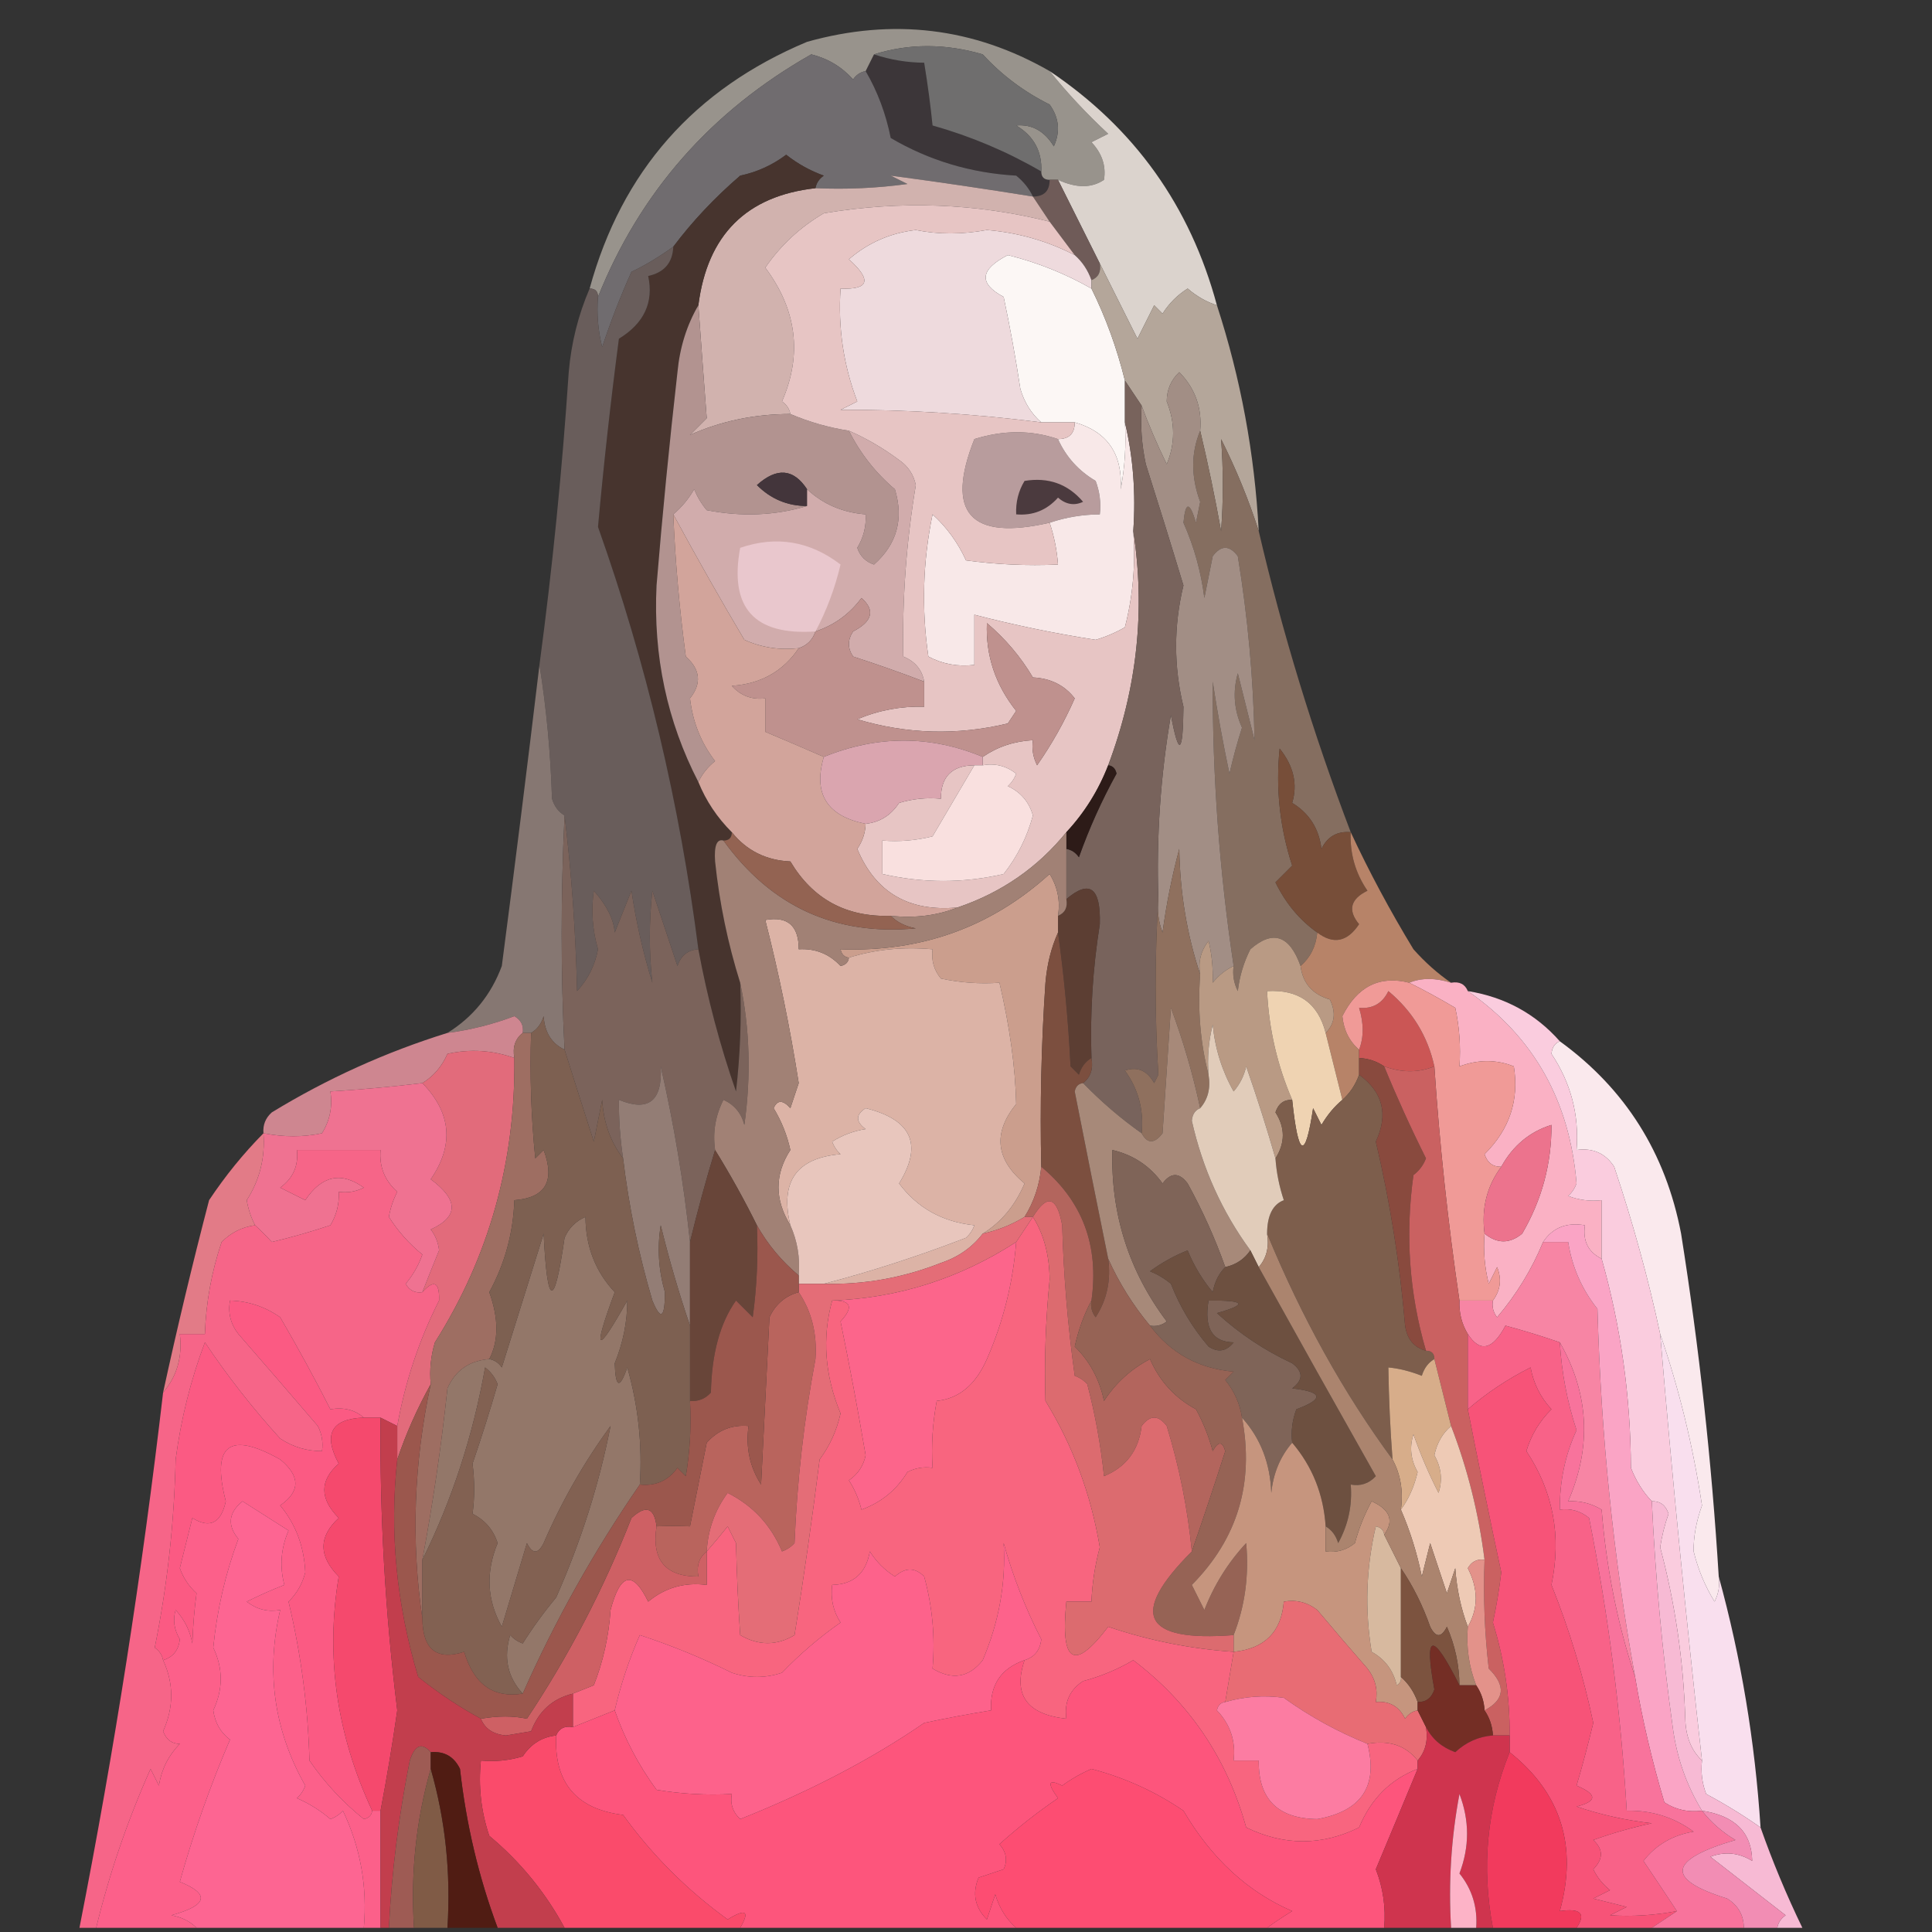 <?xml version="1.0" encoding="UTF-8"?>
<!DOCTYPE svg PUBLIC "-//W3C//DTD SVG 1.1//EN" "http://www.w3.org/Graphics/SVG/1.1/DTD/svg11.dtd">
<svg xmlns="http://www.w3.org/2000/svg" version="1.1" width="231px" height="231px" style="shape-rendering:geometricPrecision; text-rendering:geometricPrecision; image-rendering:optimizeQuality; fill-rule:evenodd; clip-rule:evenodd" xmlns:xlink="http://www.w3.org/1999/xlink">
<rect width="100%" height="100%" fill="#333333" stroke="none"/>
<g><path style="opacity:1" fill="#3c3639" d="M 104.5,6.5 C 106.435,7.15 108.435,7.483 110.5,7.5C 110.941,10.231 111.274,12.731 111.5,15C 116.09,16.297 120.423,18.13 124.5,20.5C 124.5,21.167 124.833,21.5 125.5,21.5C 125.5,22.833 124.833,23.5 123.5,23.5C 123.047,22.542 122.381,21.708 121.5,21C 116.081,20.689 111.081,19.189 106.5,16.5C 105.919,13.594 104.919,10.927 103.5,8.5C 103.833,7.833 104.167,7.167 104.5,6.5 Z"/></g>
<g><path style="opacity:1" fill="#98938c" d="M 125.5,8.5 C 127.55,11.058 129.883,13.558 132.5,16C 131.833,16.333 131.167,16.667 130.5,17C 131.765,18.337 132.265,19.837 132,21.5C 130.525,22.506 128.692,22.506 126.5,21.5C 126.167,21.5 125.833,21.5 125.5,21.5C 124.833,21.5 124.5,21.167 124.5,20.5C 124.607,18.097 123.607,16.264 121.5,15C 123.387,14.837 124.887,15.671 126,17.5C 126.798,15.741 126.631,14.075 125.5,12.5C 122.437,10.975 119.77,8.975 117.5,6.5C 113.016,5.189 108.683,5.189 104.5,6.5C 104.167,7.167 103.833,7.833 103.5,8.5C 102.883,8.611 102.383,8.944 102,9.5C 100.649,7.99 98.982,6.99 97,6.5C 85.026,13.295 76.526,22.962 71.5,35.5C 71.5,34.833 71.167,34.5 70.5,34.5C 74.334,20.494 83,10.661 96.5,5C 106.766,2.127 116.433,3.294 125.5,8.5 Z"/></g>
<g><path style="opacity:1" fill="#6f6e6e" d="M 104.5,6.5 C 108.683,5.189 113.016,5.189 117.5,6.5C 119.77,8.975 122.437,10.975 125.5,12.5C 126.631,14.075 126.798,15.741 126,17.5C 124.887,15.671 123.387,14.837 121.5,15C 123.607,16.264 124.607,18.097 124.5,20.5C 120.423,18.13 116.09,16.297 111.5,15C 111.274,12.731 110.941,10.231 110.5,7.5C 108.435,7.483 106.435,7.15 104.5,6.5 Z"/></g>
<g><path style="opacity:1" fill="#706c6f" d="M 103.5,8.5 C 104.919,10.927 105.919,13.594 106.5,16.5C 111.081,19.189 116.081,20.689 121.5,21C 122.381,21.708 123.047,22.542 123.5,23.5C 117.797,22.58 112.13,21.747 106.5,21C 107.167,21.333 107.833,21.667 108.5,22C 104.848,22.499 101.182,22.665 97.5,22.5C 97.611,21.883 97.944,21.383 98.5,21C 96.871,20.415 95.371,19.581 94,18.5C 92.349,19.742 90.516,20.576 88.5,21C 85.431,23.647 82.765,26.48 80.5,29.5C 78.732,30.762 77.065,31.762 75.5,32.5C 74.183,35.432 73.016,38.432 72,41.5C 71.504,39.527 71.338,37.527 71.5,35.5C 76.526,22.962 85.026,13.295 97,6.5C 98.982,6.99 100.649,7.99 102,9.5C 102.383,8.944 102.883,8.611 103.5,8.5 Z"/></g>
<g><path style="opacity:1" fill="#dbd3cd" d="M 125.5,8.5 C 135.645,15.318 142.312,24.651 145.5,36.5C 144.244,36.096 143.077,35.429 142,34.5C 140.779,35.272 139.779,36.272 139,37.5C 138.667,37.167 138.333,36.833 138,36.5C 137.333,37.833 136.667,39.167 136,40.5C 134.47,37.439 132.97,34.439 131.5,31.5C 129.833,28.167 128.167,24.833 126.5,21.5C 128.692,22.506 130.525,22.506 132,21.5C 132.265,19.837 131.765,18.337 130.5,17C 131.167,16.667 131.833,16.333 132.5,16C 129.883,13.558 127.55,11.058 125.5,8.5 Z"/></g>
<g><path style="opacity:1" fill="#6f5b58" d="M 125.5,21.5 C 125.833,21.5 126.167,21.5 126.5,21.5C 128.167,24.833 129.833,28.167 131.5,31.5C 131.672,32.492 131.338,33.158 130.5,33.5C 130.068,32.291 129.401,31.291 128.5,30.5C 127.5,29.167 126.5,27.833 125.5,26.5C 124.833,25.5 124.167,24.5 123.5,23.5C 124.833,23.5 125.5,22.833 125.5,21.5 Z"/></g>
<g><path style="opacity:1" fill="#fcf7f5" d="M 130.5,34.5 C 132.209,37.955 133.542,41.621 134.5,45.5C 134.5,47.167 134.5,48.833 134.5,50.5C 134.664,53.187 134.497,55.854 134,58.5C 134.229,54.277 132.396,51.61 128.5,50.5C 127.167,50.5 125.833,50.5 124.5,50.5C 123.313,49.466 122.48,48.133 122,46.5C 121.441,42.814 120.774,39.147 120,35.5C 116.981,33.893 117.148,32.227 120.5,30.5C 124.045,31.384 127.378,32.718 130.5,34.5 Z"/></g>
<g><path style="opacity:1" fill="#eedadd" d="M 128.5,30.5 C 129.401,31.291 130.068,32.291 130.5,33.5C 130.5,33.833 130.5,34.167 130.5,34.5C 127.378,32.718 124.045,31.384 120.5,30.5C 117.148,32.227 116.981,33.893 120,35.5C 120.774,39.147 121.441,42.814 122,46.5C 122.48,48.133 123.313,49.466 124.5,50.5C 116.376,49.469 108.376,48.969 100.5,49C 101.167,48.667 101.833,48.333 102.5,48C 100.852,43.683 100.186,39.183 100.5,34.5C 103.926,34.65 104.259,33.484 101.5,31C 103.795,29.02 106.461,27.853 109.5,27.5C 112.178,28.044 115.011,28.044 118,27.5C 121.738,27.812 125.238,28.812 128.5,30.5 Z"/></g>
<g><path style="opacity:1" fill="#d1b2ae" d="M 123.5,23.5 C 124.167,24.5 124.833,25.5 125.5,26.5C 116.689,24.291 107.689,23.958 98.5,25.5C 95.679,27.155 93.346,29.321 91.5,32C 95.277,37.058 95.943,42.391 93.5,48C 94.056,48.383 94.389,48.883 94.5,49.5C 90.212,49.509 86.212,50.343 82.5,52C 83.167,51.333 83.833,50.667 84.5,50C 84.174,45.727 83.841,41.227 83.5,36.5C 84.575,28.092 89.241,23.425 97.5,22.5C 101.182,22.665 104.848,22.499 108.5,22C 107.833,21.667 107.167,21.333 106.5,21C 112.13,21.747 117.797,22.58 123.5,23.5 Z"/></g>
<g><path style="opacity:1" fill="#b4a69a" d="M 131.5,31.5 C 132.97,34.439 134.47,37.439 136,40.5C 136.667,39.167 137.333,37.833 138,36.5C 138.333,36.833 138.667,37.167 139,37.5C 139.779,36.272 140.779,35.272 142,34.5C 143.077,35.429 144.244,36.096 145.5,36.5C 148.347,45.242 150.013,54.242 150.5,63.5C 149.313,59.79 147.813,56.123 146,52.5C 146.278,56.139 146.278,59.806 146,63.5C 145.269,59.435 144.435,55.435 143.5,51.5C 143.736,48.774 142.903,46.441 141,44.5C 140.009,45.43 139.509,46.596 139.5,48C 140.519,50.549 140.519,53.049 139.5,55.5C 138.34,53.125 137.34,50.792 136.5,48.5C 135.833,47.5 135.167,46.5 134.5,45.5C 133.542,41.621 132.209,37.955 130.5,34.5C 130.5,34.167 130.5,33.833 130.5,33.5C 131.338,33.158 131.672,32.492 131.5,31.5 Z"/></g>
<g><path style="opacity:1" fill="#47342e" d="M 97.5,22.5 C 89.241,23.425 84.575,28.092 83.5,36.5C 82.113,38.877 81.279,41.543 81,44.5C 80.034,52.993 79.201,61.493 78.5,70C 78.09,78.411 79.757,86.244 83.5,93.5C 84.415,95.754 85.748,97.754 87.5,99.5C 87.5,100.167 87.167,100.5 86.5,100.5C 85.704,100.277 85.37,101.11 85.5,103C 86.02,107.957 87.02,112.791 88.5,117.5C 88.666,121.846 88.499,126.179 88,130.5C 86.078,124.992 84.578,119.325 83.5,113.5C 81.282,96.133 77.282,79.299 71.5,63C 72.177,55.53 73.01,48.03 74,40.5C 77.015,38.65 78.181,36.15 77.5,33C 79.426,32.578 80.426,31.411 80.5,29.5C 82.765,26.48 85.431,23.647 88.5,21C 90.516,20.576 92.349,19.742 94,18.5C 95.371,19.581 96.871,20.415 98.5,21C 97.944,21.383 97.611,21.883 97.5,22.5 Z"/></g>
<g><path style="opacity:1" fill="#b89c9d" d="M 126.5,52.5 C 127.451,54.62 128.951,56.286 131,57.5C 131.49,58.793 131.657,60.127 131.5,61.5C 129.435,61.517 127.435,61.85 125.5,62.5C 116,64.675 113,61.342 116.5,52.5C 119.985,51.41 123.319,51.41 126.5,52.5 Z"/></g>
<g><path style="opacity:1" fill="#4b3a3e" d="M 122.5,57.5 C 125.346,57.03 127.679,57.863 129.5,60C 128.451,60.492 127.451,60.326 126.5,59.5C 125.158,61.005 123.492,61.672 121.5,61.5C 121.433,60.041 121.766,58.708 122.5,57.5 Z"/></g>
<g><path style="opacity:1" fill="#b29390" d="M 83.5,36.5 C 83.841,41.227 84.174,45.727 84.5,50C 83.833,50.667 83.167,51.333 82.5,52C 86.212,50.343 90.212,49.509 94.5,49.5C 96.746,50.455 99.079,51.122 101.5,51.5C 102.853,54.205 104.687,56.538 107,58.5C 108.075,62.067 107.242,65.067 104.5,67.5C 103.5,67.167 102.833,66.5 102.5,65.5C 103.246,64.264 103.579,62.931 103.5,61.5C 100.744,61.284 98.41,60.284 96.5,58.5C 94.879,56.025 92.879,55.858 90.5,58C 92.169,59.669 94.169,60.502 96.5,60.5C 92.689,61.645 88.689,61.812 84.5,61C 83.874,60.25 83.374,59.416 83,58.5C 82.302,59.691 81.469,60.691 80.5,61.5C 80.743,67.184 81.243,72.851 82,78.5C 83.748,80.054 83.915,81.72 82.5,83.5C 82.825,86.326 83.825,88.826 85.5,91C 84.62,91.708 83.953,92.542 83.5,93.5C 79.757,86.244 78.09,78.411 78.5,70C 79.201,61.493 80.034,52.993 81,44.5C 81.279,41.543 82.113,38.877 83.5,36.5 Z"/></g>
<g><path style="opacity:1" fill="#43353b" d="M 96.5,58.5 C 96.5,59.167 96.5,59.833 96.5,60.5C 94.169,60.502 92.169,59.669 90.5,58C 92.879,55.858 94.879,56.025 96.5,58.5 Z"/></g>
<g><path style="opacity:1" fill="#d1acac" d="M 101.5,51.5 C 103.595,52.412 105.595,53.579 107.5,55C 108.574,55.739 109.241,56.739 109.5,58C 108.364,64.8 107.864,71.634 108,78.5C 109.417,79.078 110.25,80.078 110.5,81.5C 107.693,80.423 104.86,79.423 102,78.5C 101.333,77.5 101.333,76.5 102,75.5C 104.326,74.287 104.659,72.954 103,71.5C 101.587,73.413 99.754,74.746 97.5,75.5C 97.167,76.5 96.5,77.167 95.5,77.5C 93.207,77.756 91.041,77.423 89,76.5C 86.188,71.764 83.355,66.764 80.5,61.5C 81.469,60.691 82.302,59.691 83,58.5C 83.374,59.416 83.874,60.25 84.5,61C 88.689,61.812 92.689,61.645 96.5,60.5C 96.5,59.833 96.5,59.167 96.5,58.5C 98.41,60.284 100.744,61.284 103.5,61.5C 103.579,62.931 103.246,64.264 102.5,65.5C 102.833,66.5 103.5,67.167 104.5,67.5C 107.242,65.067 108.075,62.067 107,58.5C 104.687,56.538 102.853,54.205 101.5,51.5 Z"/></g>
<g><path style="opacity:1" fill="#e9c7cd" d="M 97.5,75.5 C 90.171,75.999 87.171,72.666 88.5,65.5C 92.83,64.024 96.83,64.691 100.5,67.5C 99.828,70.344 98.828,73.01 97.5,75.5 Z"/></g>
<g><path style="opacity:1" fill="#f8e8e8" d="M 128.5,50.5 C 132.396,51.61 134.229,54.277 134,58.5C 134.497,55.854 134.664,53.187 134.5,50.5C 135.485,54.634 135.818,58.968 135.5,63.5C 135.793,67.437 135.46,71.27 134.5,75C 133.391,75.638 132.225,76.138 131,76.5C 126.03,75.724 121.197,74.724 116.5,73.5C 116.5,75.5 116.5,77.5 116.5,79.5C 114.533,79.739 112.699,79.406 111,78.5C 110.17,72.804 110.337,67.138 111.5,61.5C 113.188,63.029 114.521,64.863 115.5,67C 119.152,67.499 122.818,67.665 126.5,67.5C 126.371,65.784 126.038,64.117 125.5,62.5C 127.435,61.85 129.435,61.517 131.5,61.5C 131.657,60.127 131.49,58.793 131,57.5C 128.951,56.286 127.451,54.62 126.5,52.5C 127.833,52.5 128.5,51.833 128.5,50.5 Z"/></g>
<g><path style="opacity:1" fill="#856e60" d="M 143.5,51.5 C 144.435,55.435 145.269,59.435 146,63.5C 146.278,59.806 146.278,56.139 146,52.5C 147.813,56.123 149.313,59.79 150.5,63.5C 153.326,75.652 156.992,87.652 161.5,99.5C 159.876,99.36 158.71,100.027 158,101.5C 157.705,99.069 156.538,97.236 154.5,96C 155.175,93.758 154.675,91.591 153,89.5C 152.515,94.262 153.015,98.929 154.5,103.5C 153.833,104.167 153.167,104.833 152.5,105.5C 153.728,108.013 155.395,110.013 157.5,111.5C 157.34,113.153 156.674,114.486 155.5,115.5C 154.184,111.815 152.184,111.148 149.5,113.5C 148.702,115.078 148.202,116.744 148,118.5C 147.517,117.552 147.351,116.552 147.5,115.5C 145.804,104.233 144.971,92.9 145,81.5C 145.559,85.186 146.226,88.853 147,92.5C 147.422,90.645 147.922,88.811 148.5,87C 147.541,84.88 147.374,82.713 148,80.5C 148.667,83.167 149.333,85.833 150,88.5C 149.866,81.155 149.199,73.822 148,66.5C 147,65.167 146,65.167 145,66.5C 144.667,68.167 144.333,69.833 144,71.5C 143.607,68.367 142.774,65.367 141.5,62.5C 141.737,59.937 142.237,59.937 143,62.5C 143.167,61.667 143.333,60.833 143.5,60C 142.39,57.001 142.39,54.168 143.5,51.5 Z"/></g>
<g><path style="opacity:1" fill="#e7c5c4" d="M 125.5,26.5 C 126.5,27.833 127.5,29.167 128.5,30.5C 125.238,28.812 121.738,27.812 118,27.5C 115.011,28.044 112.178,28.044 109.5,27.5C 106.461,27.853 103.795,29.02 101.5,31C 104.259,33.484 103.926,34.65 100.5,34.5C 100.186,39.183 100.852,43.683 102.5,48C 101.833,48.333 101.167,48.667 100.5,49C 108.376,48.969 116.376,49.469 124.5,50.5C 125.833,50.5 127.167,50.5 128.5,50.5C 128.5,51.833 127.833,52.5 126.5,52.5C 123.319,51.41 119.985,51.41 116.5,52.5C 113,61.342 116,64.675 125.5,62.5C 126.038,64.117 126.371,65.784 126.5,67.5C 122.818,67.665 119.152,67.499 115.5,67C 114.521,64.863 113.188,63.029 111.5,61.5C 110.337,67.138 110.17,72.804 111,78.5C 112.699,79.406 114.533,79.739 116.5,79.5C 116.5,77.5 116.5,75.5 116.5,73.5C 121.197,74.724 126.03,75.724 131,76.5C 132.225,76.138 133.391,75.638 134.5,75C 135.46,71.27 135.793,67.437 135.5,63.5C 136.965,72.947 135.965,82.281 132.5,91.5C 131.334,94.503 129.667,97.17 127.5,99.5C 124.085,103.717 119.751,106.717 114.5,108.5C 108.678,109.053 104.678,106.72 102.5,101.5C 103.127,100.583 103.461,99.583 103.5,98.5C 105.196,98.315 106.529,97.481 107.5,96C 109.134,95.507 110.801,95.34 112.5,95.5C 112.488,92.858 113.821,91.525 116.5,91.5C 114.84,94.332 113.173,97.166 111.5,100C 109.527,100.495 107.527,100.662 105.5,100.5C 105.5,101.833 105.5,103.167 105.5,104.5C 110.388,105.611 115.221,105.611 120,104.5C 121.64,102.421 122.806,100.088 123.5,97.5C 123.032,95.866 122.032,94.7 120.5,94C 120.957,93.586 121.291,93.086 121.5,92.5C 120.311,91.571 118.978,91.238 117.5,91.5C 117.5,91.167 117.5,90.833 117.5,90.5C 119.282,89.28 121.282,88.614 123.5,88.5C 123.351,89.552 123.517,90.552 124,91.5C 125.753,88.995 127.253,86.329 128.5,83.5C 127.286,81.931 125.619,81.098 123.5,81C 122.042,78.54 120.209,76.373 118,74.5C 117.847,78.379 119.014,81.879 121.5,85C 121.167,85.5 120.833,86 120.5,86.5C 114.439,87.951 108.439,87.784 102.5,86C 105.063,84.921 107.729,84.421 110.5,84.5C 110.5,83.5 110.5,82.5 110.5,81.5C 110.25,80.078 109.417,79.078 108,78.5C 107.864,71.634 108.364,64.8 109.5,58C 109.241,56.739 108.574,55.739 107.5,55C 105.595,53.579 103.595,52.412 101.5,51.5C 99.079,51.122 96.746,50.455 94.5,49.5C 94.389,48.883 94.056,48.383 93.5,48C 95.943,42.391 95.277,37.058 91.5,32C 93.346,29.321 95.679,27.155 98.5,25.5C 107.689,23.958 116.689,24.291 125.5,26.5 Z"/></g>
<g><path style="opacity:1" fill="#bf918e" d="M 110.5,81.5 C 110.5,82.5 110.5,83.5 110.5,84.5C 107.729,84.421 105.063,84.921 102.5,86C 108.439,87.784 114.439,87.951 120.5,86.5C 120.833,86 121.167,85.5 121.5,85C 119.014,81.879 117.847,78.379 118,74.5C 120.209,76.373 122.042,78.54 123.5,81C 125.619,81.098 127.286,81.931 128.5,83.5C 127.253,86.329 125.753,88.995 124,91.5C 123.517,90.552 123.351,89.552 123.5,88.5C 121.282,88.614 119.282,89.28 117.5,90.5C 111.239,87.899 104.906,87.899 98.5,90.5C 96.154,89.477 93.821,88.477 91.5,87.5C 91.5,86.167 91.5,84.833 91.5,83.5C 89.897,83.688 88.563,83.188 87.5,82C 90.968,81.77 93.634,80.27 95.5,77.5C 96.5,77.167 97.167,76.5 97.5,75.5C 99.754,74.746 101.587,73.413 103,71.5C 104.659,72.954 104.326,74.287 102,75.5C 101.333,76.5 101.333,77.5 102,78.5C 104.86,79.423 107.693,80.423 110.5,81.5 Z"/></g>
<g><path style="opacity:1" fill="#a28e85" d="M 143.5,51.5 C 142.39,54.168 142.39,57.001 143.5,60C 143.333,60.833 143.167,61.667 143,62.5C 142.237,59.937 141.737,59.937 141.5,62.5C 142.774,65.367 143.607,68.367 144,71.5C 144.333,69.833 144.667,68.167 145,66.5C 146,65.167 147,65.167 148,66.5C 149.199,73.822 149.866,81.155 150,88.5C 149.333,85.833 148.667,83.167 148,80.5C 147.374,82.713 147.541,84.88 148.5,87C 147.922,88.811 147.422,90.645 147,92.5C 146.226,88.853 145.559,85.186 145,81.5C 144.971,92.9 145.804,104.233 147.5,115.5C 146.542,115.953 145.708,116.619 145,117.5C 145.046,115.687 144.88,114.021 144.5,112.5C 143.571,113.689 143.238,115.022 143.5,116.5C 141.923,111.766 141.089,106.766 141,101.5C 140.118,104.789 139.452,108.123 139,111.5C 138.51,110.207 138.343,108.873 138.5,107.5C 138.253,100.112 138.753,92.779 140,85.5C 140.947,90.548 141.447,90.215 141.5,84.5C 140.33,79.656 140.33,74.823 141.5,70C 140.046,65.189 138.546,60.356 137,55.5C 136.503,53.19 136.337,50.857 136.5,48.5C 137.34,50.792 138.34,53.125 139.5,55.5C 140.519,53.049 140.519,50.549 139.5,48C 139.509,46.596 140.009,45.43 141,44.5C 142.903,46.441 143.736,48.774 143.5,51.5 Z"/></g>
<g><path style="opacity:1" fill="#d2a49b" d="M 80.5,61.5 C 83.355,66.764 86.188,71.764 89,76.5C 91.041,77.423 93.207,77.756 95.5,77.5C 93.634,80.27 90.968,81.77 87.5,82C 88.563,83.188 89.897,83.688 91.5,83.5C 91.5,84.833 91.5,86.167 91.5,87.5C 93.821,88.477 96.154,89.477 98.5,90.5C 97.205,94.907 98.872,97.573 103.5,98.5C 103.461,99.583 103.127,100.583 102.5,101.5C 104.678,106.72 108.678,109.053 114.5,108.5C 112.052,109.473 109.385,109.806 106.5,109.5C 101.188,109.675 97.188,107.508 94.5,103C 91.596,102.867 89.262,101.7 87.5,99.5C 85.748,97.754 84.415,95.754 83.5,93.5C 83.953,92.542 84.62,91.708 85.5,91C 83.825,88.826 82.825,86.326 82.5,83.5C 83.915,81.72 83.748,80.054 82,78.5C 81.243,72.851 80.743,67.184 80.5,61.5 Z"/></g>
<g><path style="opacity:1" fill="#daa5af" d="M 117.5,90.5 C 117.5,90.833 117.5,91.167 117.5,91.5C 117.167,91.5 116.833,91.5 116.5,91.5C 113.821,91.525 112.488,92.858 112.5,95.5C 110.801,95.34 109.134,95.507 107.5,96C 106.529,97.481 105.196,98.315 103.5,98.5C 98.872,97.573 97.205,94.907 98.5,90.5C 104.906,87.899 111.239,87.899 117.5,90.5 Z"/></g>
<g><path style="opacity:1" fill="#f9e0df" d="M 116.5,91.5 C 116.833,91.5 117.167,91.5 117.5,91.5C 118.978,91.238 120.311,91.571 121.5,92.5C 121.291,93.086 120.957,93.586 120.5,94C 122.032,94.7 123.032,95.866 123.5,97.5C 122.806,100.088 121.64,102.421 120,104.5C 115.221,105.611 110.388,105.611 105.5,104.5C 105.5,103.167 105.5,101.833 105.5,100.5C 107.527,100.662 109.527,100.495 111.5,100C 113.173,97.166 114.84,94.332 116.5,91.5 Z"/></g>
<g><path style="opacity:1" fill="#78635c" d="M 134.5,45.5 C 135.167,46.5 135.833,47.5 136.5,48.5C 136.337,50.857 136.503,53.19 137,55.5C 138.546,60.356 140.046,65.189 141.5,70C 140.33,74.823 140.33,79.656 141.5,84.5C 141.447,90.215 140.947,90.548 140,85.5C 138.753,92.779 138.253,100.112 138.5,107.5C 138.064,114.422 138.064,121.422 138.5,128.5C 138.333,128.833 138.167,129.167 138,129.5C 137.163,127.993 135.996,127.493 134.5,128C 136.113,130.228 136.78,132.728 136.5,135.5C 134.012,133.745 131.678,131.745 129.5,129.5C 130.404,128.791 130.737,127.791 130.5,126.5C 130.323,121.134 130.656,115.8 131.5,110.5C 131.625,106.128 130.292,105.128 127.5,107.5C 127.5,105.5 127.5,103.5 127.5,101.5C 128.117,101.611 128.617,101.944 129,102.5C 130.226,99.048 131.726,95.715 133.5,92.5C 133.376,91.893 133.043,91.56 132.5,91.5C 135.965,82.281 136.965,72.947 135.5,63.5C 135.818,58.968 135.485,54.634 134.5,50.5C 134.5,48.833 134.5,47.167 134.5,45.5 Z"/></g>
<g><path style="opacity:1" fill="#2d1b18" d="M 132.5,91.5 C 133.043,91.56 133.376,91.893 133.5,92.5C 131.726,95.715 130.226,99.048 129,102.5C 128.617,101.944 128.117,101.611 127.5,101.5C 127.5,100.833 127.5,100.167 127.5,99.5C 129.667,97.17 131.334,94.503 132.5,91.5 Z"/></g>
<g><path style="opacity:1" fill="#695d5b" d="M 80.5,29.5 C 80.426,31.411 79.426,32.578 77.5,33C 78.181,36.15 77.015,38.65 74,40.5C 73.01,48.03 72.177,55.53 71.5,63C 77.282,79.299 81.282,96.133 83.5,113.5C 82.25,113.577 81.417,114.244 81,115.5C 80,112.5 79,109.5 78,106.5C 77.595,110.213 77.595,113.879 78,117.5C 76.904,113.976 76.071,110.31 75.5,106.5C 74.833,108.167 74.167,109.833 73.5,111.5C 73.382,109.917 72.549,108.251 71,106.5C 70.661,108.834 70.828,111.168 71.5,113.5C 71.14,115.421 70.306,117.088 69,118.5C 68.829,111.321 68.329,104.321 67.5,97.5C 66.778,97.082 66.278,96.416 66,95.5C 65.827,89.984 65.327,84.651 64.5,79.5C 66.051,67.898 67.217,56.231 68,44.5C 68.303,40.996 69.137,37.662 70.5,34.5C 71.167,34.5 71.5,34.833 71.5,35.5C 71.338,37.527 71.504,39.527 72,41.5C 73.016,38.432 74.183,35.432 75.5,32.5C 77.065,31.762 78.732,30.762 80.5,29.5 Z"/></g>
<g><path style="opacity:1" fill="#774e39" d="M 161.5,99.5 C 161.387,102.049 162.054,104.382 163.5,106.5C 161.458,107.503 161.125,108.837 162.5,110.5C 161.091,112.626 159.424,112.96 157.5,111.5C 155.395,110.013 153.728,108.013 152.5,105.5C 153.167,104.833 153.833,104.167 154.5,103.5C 153.015,98.929 152.515,94.262 153,89.5C 154.675,91.591 155.175,93.758 154.5,96C 156.538,97.236 157.705,99.069 158,101.5C 158.71,100.027 159.876,99.36 161.5,99.5 Z"/></g>
<g><path style="opacity:1" fill="#867772" d="M 64.5,79.5 C 65.327,84.651 65.827,89.984 66,95.5C 66.278,96.416 66.778,97.082 67.5,97.5C 67.042,107.061 67.042,116.395 67.5,125.5C 65.955,124.77 65.122,123.437 65,121.5C 64.722,122.416 64.222,123.082 63.5,123.5C 63.167,123.5 62.833,123.5 62.5,123.5C 62.631,122.624 62.297,121.957 61.5,121.5C 58.904,122.482 56.238,123.149 53.5,123.5C 56.557,121.605 58.723,118.938 60,115.5C 61.566,103.509 63.066,91.509 64.5,79.5 Z"/></g>
<g><path style="opacity:1" fill="#b78368" d="M 161.5,99.5 C 163.703,104.232 166.203,108.899 169,113.5C 170.397,115.07 171.897,116.404 173.5,117.5C 171.602,116.904 169.935,116.904 168.5,117.5C 164.954,116.605 162.287,117.938 160.5,121.5C 160.668,123.171 161.335,124.504 162.5,125.5C 162.5,125.833 162.5,126.167 162.5,126.5C 162.5,127.167 162.5,127.833 162.5,128.5C 162.068,129.71 161.401,130.71 160.5,131.5C 159.833,128.833 159.167,126.167 158.5,123.5C 159.598,122.399 159.765,121.066 159,119.5C 156.929,118.897 155.762,117.564 155.5,115.5C 156.674,114.486 157.34,113.153 157.5,111.5C 159.424,112.96 161.091,112.626 162.5,110.5C 161.125,108.837 161.458,107.503 163.5,106.5C 162.054,104.382 161.387,102.049 161.5,99.5 Z"/></g>
<g><path style="opacity:1" fill="#5c3e33" d="M 130.5,126.5 C 129.778,126.918 129.278,127.584 129,128.5C 128.667,128.167 128.333,127.833 128,127.5C 127.735,122.118 127.235,116.785 126.5,111.5C 126.5,110.833 126.5,110.167 126.5,109.5C 127.338,109.158 127.672,108.492 127.5,107.5C 130.292,105.128 131.625,106.128 131.5,110.5C 130.656,115.8 130.323,121.134 130.5,126.5 Z"/></g>
<g><path style="opacity:1" fill="#cb9e8d" d="M 126.5,109.5 C 126.5,110.167 126.5,110.833 126.5,111.5C 125.691,113.292 125.191,115.292 125,117.5C 124.5,124.826 124.334,132.159 124.5,139.5C 124.296,141.685 123.63,143.685 122.5,145.5C 120.95,146.441 119.284,147.107 117.5,147.5C 119.713,146.135 121.38,144.135 122.5,141.5C 119.035,138.623 118.701,135.456 121.5,132C 121.394,127.569 120.727,122.736 119.5,117.5C 117.143,117.663 114.81,117.497 112.5,117C 111.663,115.989 111.33,114.822 111.5,113.5C 107.958,113.187 104.625,113.521 101.5,114.5C 100.957,114.44 100.624,114.107 100.5,113.5C 110.158,113.851 118.491,110.851 125.5,104.5C 126.452,106.045 126.785,107.712 126.5,109.5 Z"/></g>
<g><path style="opacity:1" fill="#7b635b" d="M 67.5,97.5 C 68.329,104.321 68.829,111.321 69,118.5C 70.306,117.088 71.14,115.421 71.5,113.5C 70.828,111.168 70.661,108.834 71,106.5C 72.549,108.251 73.382,109.917 73.5,111.5C 74.167,109.833 74.833,108.167 75.5,106.5C 76.071,110.31 76.904,113.976 78,117.5C 77.595,113.879 77.595,110.213 78,106.5C 79,109.5 80,112.5 81,115.5C 81.417,114.244 82.25,113.577 83.5,113.5C 84.578,119.325 86.078,124.992 88,130.5C 88.499,126.179 88.666,121.846 88.5,117.5C 89.652,122.985 89.818,128.651 89,134.5C 88.632,133.09 87.799,132.09 86.5,131.5C 85.534,133.396 85.201,135.396 85.5,137.5C 84.393,141.142 83.393,144.809 82.5,148.5C 81.753,141.438 80.586,134.438 79,127.5C 79.219,131.638 77.552,132.972 74,131.5C 73.982,133.797 74.149,136.131 74.5,138.5C 72.989,136.524 72.156,134.191 72,131.5C 71.667,133.167 71.333,134.833 71,136.5C 69.834,132.868 68.668,129.201 67.5,125.5C 67.042,116.395 67.042,107.061 67.5,97.5 Z"/></g>
<g><path style="opacity:1" fill="#8f705e" d="M 143.5,116.5 C 143.183,120.702 143.517,124.702 144.5,128.5C 144.768,130.099 144.434,131.432 143.5,132.5C 142.63,128.423 141.463,124.423 140,120.5C 139.667,125.5 139.333,130.5 139,135.5C 138.023,136.774 137.189,136.774 136.5,135.5C 136.78,132.728 136.113,130.228 134.5,128C 135.996,127.493 137.163,127.993 138,129.5C 138.167,129.167 138.333,128.833 138.5,128.5C 138.064,121.422 138.064,114.422 138.5,107.5C 138.343,108.873 138.51,110.207 139,111.5C 139.452,108.123 140.118,104.789 141,101.5C 141.089,106.766 141.923,111.766 143.5,116.5 Z"/></g>
<g><path style="opacity:1" fill="#dcb3a6" d="M 101.5,114.5 C 104.625,113.521 107.958,113.187 111.5,113.5C 111.33,114.822 111.663,115.989 112.5,117C 114.81,117.497 117.143,117.663 119.5,117.5C 120.727,122.736 121.394,127.569 121.5,132C 118.701,135.456 119.035,138.623 122.5,141.5C 121.38,144.135 119.713,146.135 117.5,147.5C 116.251,149.136 114.584,150.303 112.5,151C 107.997,152.78 103.33,153.613 98.5,153.5C 104.092,152.045 109.758,150.211 115.5,148C 115.957,147.586 116.291,147.086 116.5,146.5C 112.695,146.102 109.695,144.435 107.5,141.5C 110.359,136.871 109.026,133.871 103.5,132.5C 102.289,133.274 102.289,134.107 103.5,135C 102.062,135.219 100.729,135.719 99.5,136.5C 99.709,137.086 100.043,137.586 100.5,138C 95.237,138.44 93.237,141.273 94.5,146.5C 92.608,143.433 92.608,140.433 94.5,137.5C 94.113,135.726 93.447,134.059 92.5,132.5C 92.938,131.494 93.604,131.494 94.5,132.5C 94.833,131.5 95.167,130.5 95.5,129.5C 94.461,122.868 93.127,116.368 91.5,110C 94.171,109.515 95.505,110.682 95.5,113.5C 97.484,113.383 99.15,114.05 100.5,115.5C 101.107,115.376 101.44,115.043 101.5,114.5 Z"/></g>
<g><path style="opacity:1" fill="#b99a84" d="M 155.5,115.5 C 155.762,117.564 156.929,118.897 159,119.5C 159.765,121.066 159.598,122.399 158.5,123.5C 157.602,119.947 155.268,118.281 151.5,118.5C 151.717,123.033 152.717,127.366 154.5,131.5C 153.503,131.47 152.836,131.97 152.5,133C 153.673,134.826 153.673,136.659 152.5,138.5C 151.475,134.921 150.309,131.254 149,127.5C 148.751,128.624 148.251,129.624 147.5,130.5C 146.104,128.028 145.27,125.362 145,122.5C 144.505,124.473 144.338,126.473 144.5,128.5C 143.517,124.702 143.183,120.702 143.5,116.5C 143.238,115.022 143.571,113.689 144.5,112.5C 144.88,114.021 145.046,115.687 145,117.5C 145.708,116.619 146.542,115.953 147.5,115.5C 147.351,116.552 147.517,117.552 148,118.5C 148.202,116.744 148.702,115.078 149.5,113.5C 152.184,111.148 154.184,111.815 155.5,115.5 Z"/></g>
<g><path style="opacity:1" fill="#cb5655" d="M 171.5,127.5 C 169.612,128.275 167.612,128.275 165.5,127.5C 164.609,126.89 163.609,126.557 162.5,126.5C 162.5,126.167 162.5,125.833 162.5,125.5C 163.071,124.027 163.071,122.36 162.5,120.5C 164.124,120.64 165.29,119.973 166,118.5C 168.874,120.892 170.707,123.892 171.5,127.5 Z"/></g>
<g><path style="opacity:1" fill="#fab1c4" d="M 173.5,117.5 C 174.492,117.328 175.158,117.662 175.5,118.5C 183.348,123.92 187.682,131.587 188.5,141.5C 188.291,142.086 187.957,142.586 187.5,143C 188.793,143.49 190.127,143.657 191.5,143.5C 191.5,145.833 191.5,148.167 191.5,150.5C 189.896,149.713 189.229,148.38 189.5,146.5C 187.302,146.12 185.635,146.787 184.5,148.5C 183.154,151.77 181.321,154.77 179,157.5C 178.536,156.906 178.369,156.239 178.5,155.5C 179.412,154.262 179.579,152.928 179,151.5C 178.667,152.167 178.333,152.833 178,153.5C 177.505,151.527 177.338,149.527 177.5,147.5C 179.01,148.728 180.51,148.728 182,147.5C 184.354,143.467 185.52,139.134 185.5,134.5C 182.893,135.316 180.893,136.983 179.5,139.5C 178.503,139.53 177.836,139.03 177.5,138C 180.485,135.045 181.652,131.545 181,127.5C 178.919,126.667 176.752,126.667 174.5,127.5C 174.663,125.143 174.497,122.81 174,120.5C 172.124,119.391 170.291,118.391 168.5,117.5C 169.935,116.904 171.602,116.904 173.5,117.5 Z"/></g>
<g><path style="opacity:1" fill="#efd3b2" d="M 158.5,123.5 C 159.167,126.167 159.833,128.833 160.5,131.5C 159.531,132.309 158.698,133.309 158,134.5C 157.667,133.833 157.333,133.167 157,132.5C 156.064,138.769 155.231,138.435 154.5,131.5C 152.717,127.366 151.717,123.033 151.5,118.5C 155.268,118.281 157.602,119.947 158.5,123.5 Z"/></g>
<g><path style="opacity:1" fill="#ce8690" d="M 62.5,123.5 C 61.596,124.209 61.263,125.209 61.5,126.5C 58.887,125.565 56.221,125.398 53.5,126C 52.837,127.518 51.837,128.685 50.5,129.5C 46.846,129.942 43.179,130.276 39.5,130.5C 39.785,132.288 39.452,133.955 38.5,135.5C 36.265,135.972 33.932,135.972 31.5,135.5C 31.414,134.504 31.748,133.671 32.5,133C 39.124,128.96 46.124,125.794 53.5,123.5C 56.238,123.149 58.904,122.482 61.5,121.5C 62.297,121.957 62.631,122.624 62.5,123.5 Z"/></g>
<g><path style="opacity:1" fill="#a18175" d="M 86.5,100.5 C 92.211,108.398 99.878,111.898 109.5,111C 108.263,110.768 107.263,110.268 106.5,109.5C 109.385,109.806 112.052,109.473 114.5,108.5C 119.751,106.717 124.085,103.717 127.5,99.5C 127.5,100.167 127.5,100.833 127.5,101.5C 127.5,103.5 127.5,105.5 127.5,107.5C 127.672,108.492 127.338,109.158 126.5,109.5C 126.785,107.712 126.452,106.045 125.5,104.5C 118.491,110.851 110.158,113.851 100.5,113.5C 100.624,114.107 100.957,114.44 101.5,114.5C 101.44,115.043 101.107,115.376 100.5,115.5C 99.15,114.05 97.484,113.383 95.5,113.5C 95.505,110.682 94.171,109.515 91.5,110C 93.127,116.368 94.461,122.868 95.5,129.5C 95.167,130.5 94.833,131.5 94.5,132.5C 93.604,131.494 92.938,131.494 92.5,132.5C 93.447,134.059 94.113,135.726 94.5,137.5C 92.608,140.433 92.608,143.433 94.5,146.5C 95.341,148.379 95.675,150.379 95.5,152.5C 93.457,150.792 91.79,148.792 90.5,146.5C 88.98,143.433 87.313,140.433 85.5,137.5C 85.201,135.396 85.534,133.396 86.5,131.5C 87.799,132.09 88.632,133.09 89,134.5C 89.818,128.651 89.652,122.985 88.5,117.5C 87.02,112.791 86.02,107.957 85.5,103C 85.37,101.11 85.704,100.277 86.5,100.5 Z"/></g>
<g><path style="opacity:1" fill="#936352" d="M 87.5,99.5 C 89.262,101.7 91.596,102.867 94.5,103C 97.188,107.508 101.188,109.675 106.5,109.5C 107.263,110.268 108.263,110.768 109.5,111C 99.878,111.898 92.211,108.398 86.5,100.5C 87.167,100.5 87.5,100.167 87.5,99.5 Z"/></g>
<g><path style="opacity:1" fill="#7c4f3f" d="M 126.5,111.5 C 127.235,116.785 127.735,122.118 128,127.5C 128.333,127.833 128.667,128.167 129,128.5C 129.278,127.584 129.778,126.918 130.5,126.5C 130.737,127.791 130.404,128.791 129.5,129.5C 128.957,129.56 128.624,129.893 128.5,130.5C 129.834,137.288 131.167,143.954 132.5,150.5C 132.852,153.073 132.352,155.406 131,157.5C 130.536,156.906 130.369,156.239 130.5,155.5C 131.427,148.934 129.427,143.601 124.5,139.5C 124.334,132.159 124.5,124.826 125,117.5C 125.191,115.292 125.691,113.292 126.5,111.5 Z"/></g>
<g><path style="opacity:1" fill="#e26b7b" d="M 61.5,126.5 C 61.649,138.904 58.483,150.237 52,160.5C 51.507,162.134 51.34,163.801 51.5,165.5C 49.886,168.392 48.553,171.392 47.5,174.5C 47.5,173.167 47.5,171.833 47.5,170.5C 48.444,165.215 50.111,160.215 52.5,155.5C 52.561,153.279 51.895,152.946 50.5,154.5C 51.147,152.844 51.813,151.177 52.5,149.5C 52.392,148.558 52.059,147.725 51.5,147C 54.841,145.472 54.841,143.472 51.5,141C 54.306,136.909 53.972,133.075 50.5,129.5C 51.837,128.685 52.837,127.518 53.5,126C 56.221,125.398 58.887,125.565 61.5,126.5 Z"/></g>
<g><path style="opacity:1" fill="#937d75" d="M 82.5,148.5 C 82.5,151.833 82.5,155.167 82.5,158.5C 81.171,154.603 80.004,150.603 79,146.5C 78.566,149.179 78.733,151.846 79.5,154.5C 79.503,157.602 79.003,157.935 78,155.5C 76.355,149.921 75.188,144.254 74.5,138.5C 74.149,136.131 73.982,133.797 74,131.5C 77.552,132.972 79.219,131.638 79,127.5C 80.586,134.438 81.753,141.438 82.5,148.5 Z"/></g>
<g><path style="opacity:1" fill="#f09a97" d="M 168.5,117.5 C 170.291,118.391 172.124,119.391 174,120.5C 174.497,122.81 174.663,125.143 174.5,127.5C 176.752,126.667 178.919,126.667 181,127.5C 181.652,131.545 180.485,135.045 177.5,138C 177.836,139.03 178.503,139.53 179.5,139.5C 177.774,141.82 177.107,144.487 177.5,147.5C 177.338,149.527 177.505,151.527 178,153.5C 178.333,152.833 178.667,152.167 179,151.5C 179.579,152.928 179.412,154.262 178.5,155.5C 177.167,155.5 175.833,155.5 174.5,155.5C 173.126,146.213 172.126,136.879 171.5,127.5C 170.707,123.892 168.874,120.892 166,118.5C 165.29,119.973 164.124,120.64 162.5,120.5C 163.071,122.36 163.071,124.027 162.5,125.5C 161.335,124.504 160.668,123.171 160.5,121.5C 162.287,117.938 164.954,116.605 168.5,117.5 Z"/></g>
<g><path style="opacity:1" fill="#a78979" d="M 143.5,132.5 C 142.903,132.735 142.57,133.235 142.5,134C 143.789,139.727 146.123,144.894 149.5,149.5C 148.778,150.551 147.778,151.218 146.5,151.5C 145.269,148.039 143.769,144.706 142,141.5C 141,140.167 140,140.167 139,141.5C 137.514,139.422 135.514,138.089 133,137.5C 132.794,145.135 134.961,151.968 139.5,158C 138.906,158.464 138.239,158.631 137.5,158.5C 135.465,156.062 133.799,153.395 132.5,150.5C 131.167,143.954 129.834,137.288 128.5,130.5C 128.624,129.893 128.957,129.56 129.5,129.5C 131.678,131.745 134.012,133.745 136.5,135.5C 137.189,136.774 138.023,136.774 139,135.5C 139.333,130.5 139.667,125.5 140,120.5C 141.463,124.423 142.63,128.423 143.5,132.5 Z"/></g>
<g><path style="opacity:1" fill="#ec738d" d="M 177.5,147.5 C 177.107,144.487 177.774,141.82 179.5,139.5C 180.893,136.983 182.893,135.316 185.5,134.5C 185.52,139.134 184.354,143.467 182,147.5C 180.51,148.728 179.01,148.728 177.5,147.5 Z"/></g>
<g><path style="opacity:1" fill="#7f6458" d="M 146.5,151.5 C 145.732,152.263 145.232,153.263 145,154.5C 143.748,152.999 142.748,151.332 142,149.5C 140.391,150.147 138.891,150.98 137.5,152C 138.416,152.374 139.25,152.874 140,153.5C 141.07,156.242 142.57,158.742 144.5,161C 145.635,161.749 146.635,161.583 147.5,160.5C 144.947,160.46 143.947,158.794 144.5,155.5C 148.893,155.457 149.226,155.957 145.5,157C 148.203,159.468 151.203,161.468 154.5,163C 155.833,164 155.833,165 154.5,166C 158.19,166.424 158.357,167.258 155,168.5C 154.51,169.793 154.343,171.127 154.5,172.5C 153.073,174.148 152.24,176.148 152,178.5C 151.879,174.958 150.713,171.958 148.5,169.5C 148.249,167.83 147.582,166.33 146.5,165C 146.833,164.667 147.167,164.333 147.5,164C 143.314,163.632 139.98,161.799 137.5,158.5C 138.239,158.631 138.906,158.464 139.5,158C 134.961,151.968 132.794,145.135 133,137.5C 135.514,138.089 137.514,139.422 139,141.5C 140,140.167 141,140.167 142,141.5C 143.769,144.706 145.269,148.039 146.5,151.5 Z"/></g>
<g><path style="opacity:1" fill="#ef7291" d="M 50.5,129.5 C 53.972,133.075 54.306,136.909 51.5,141C 54.841,143.472 54.841,145.472 51.5,147C 52.059,147.725 52.392,148.558 52.5,149.5C 51.813,151.177 51.147,152.844 50.5,154.5C 49.624,154.631 48.957,154.298 48.5,153.5C 49.383,152.452 50.05,151.285 50.5,150C 48.915,148.711 47.581,147.211 46.5,145.5C 46.68,144.446 47.013,143.446 47.5,142.5C 45.995,141.158 45.328,139.492 45.5,137.5C 42.167,137.5 38.833,137.5 35.5,137.5C 35.703,139.39 35.037,140.89 33.5,142C 34.5,142.5 35.5,143 36.5,143.5C 38.467,140.554 40.8,140.054 43.5,142C 42.552,142.483 41.552,142.649 40.5,142.5C 40.579,143.93 40.246,145.264 39.5,146.5C 37.187,147.273 34.854,147.94 32.5,148.5C 31.818,147.757 31.151,147.091 30.5,146.5C 30.018,145.584 29.685,144.584 29.5,143.5C 31.049,141.098 31.716,138.432 31.5,135.5C 33.932,135.972 36.265,135.972 38.5,135.5C 39.452,133.955 39.785,132.288 39.5,130.5C 43.179,130.276 46.846,129.942 50.5,129.5 Z"/></g>
<g><path style="opacity:1" fill="#7d5e4c" d="M 162.5,128.5 C 165.352,130.573 166.018,133.239 164.5,136.5C 166.205,143.733 167.372,151.067 168,158.5C 168.236,160.119 169.069,161.119 170.5,161.5C 171.167,161.5 171.5,161.833 171.5,162.5C 170.778,162.918 170.278,163.584 170,164.5C 168.602,163.949 167.268,163.616 166,163.5C 166.053,167.172 166.22,170.839 166.5,174.5C 160.64,166.538 155.64,157.538 151.5,147.5C 151.509,145.339 152.176,144.006 153.5,143.5C 152.954,141.865 152.62,140.199 152.5,138.5C 153.673,136.659 153.673,134.826 152.5,133C 152.836,131.97 153.503,131.47 154.5,131.5C 155.231,138.435 156.064,138.769 157,132.5C 157.333,133.167 157.667,133.833 158,134.5C 158.698,133.309 159.531,132.309 160.5,131.5C 161.401,130.71 162.068,129.71 162.5,128.5 Z"/></g>
<g><path style="opacity:1" fill="#e27b87" d="M 31.5,135.5 C 31.716,138.432 31.049,141.098 29.5,143.5C 29.685,144.584 30.018,145.584 30.5,146.5C 28.956,146.703 27.622,147.37 26.5,148.5C 25.294,152.072 24.627,155.738 24.5,159.5C 23.5,159.5 22.5,159.5 21.5,159.5C 21.829,162.228 21.163,164.562 19.5,166.5C 21.172,158.812 23.005,151.146 25,143.5C 26.946,140.58 29.113,137.913 31.5,135.5 Z"/></g>
<g><path style="opacity:1" fill="#e8c6bd" d="M 98.5,153.5 C 97.5,153.5 96.5,153.5 95.5,153.5C 95.5,153.167 95.5,152.833 95.5,152.5C 95.675,150.379 95.341,148.379 94.5,146.5C 93.237,141.273 95.237,138.44 100.5,138C 100.043,137.586 99.709,137.086 99.5,136.5C 100.729,135.719 102.062,135.219 103.5,135C 102.289,134.107 102.289,133.274 103.5,132.5C 109.026,133.871 110.359,136.871 107.5,141.5C 109.695,144.435 112.695,146.102 116.5,146.5C 116.291,147.086 115.957,147.586 115.5,148C 109.758,150.211 104.092,152.045 98.5,153.5 Z"/></g>
<g><path style="opacity:1" fill="#e1ccba" d="M 152.5,138.5 C 152.62,140.199 152.954,141.865 153.5,143.5C 152.176,144.006 151.509,145.339 151.5,147.5C 151.768,149.099 151.434,150.432 150.5,151.5C 150.167,150.833 149.833,150.167 149.5,149.5C 146.123,144.894 143.789,139.727 142.5,134C 142.57,133.235 142.903,132.735 143.5,132.5C 144.434,131.432 144.768,130.099 144.5,128.5C 144.338,126.473 144.505,124.473 145,122.5C 145.27,125.362 146.104,128.028 147.5,130.5C 148.251,129.624 148.751,128.624 149,127.5C 150.309,131.254 151.475,134.921 152.5,138.5 Z"/></g>
<g><path style="opacity:1" fill="#894a3e" d="M 162.5,126.5 C 163.609,126.557 164.609,126.89 165.5,127.5C 167.014,131.191 168.68,134.858 170.5,138.5C 170.192,139.308 169.692,139.975 169,140.5C 167.999,147.67 168.499,154.67 170.5,161.5C 169.069,161.119 168.236,160.119 168,158.5C 167.372,151.067 166.205,143.733 164.5,136.5C 166.018,133.239 165.352,130.573 162.5,128.5C 162.5,127.833 162.5,127.167 162.5,126.5 Z"/></g>
<g><path style="opacity:1" fill="#fc658b" d="M 121.5,148.5 C 121.12,153.373 119.953,158.04 118,162.5C 116.652,165.567 114.652,167.234 112,167.5C 111.503,170.146 111.336,172.813 111.5,175.5C 110.448,175.351 109.448,175.517 108.5,176C 107.195,178.148 105.362,179.648 103,180.5C 102.691,179.234 102.191,178.067 101.5,177C 102.574,176.261 103.241,175.261 103.5,174C 102.593,168.651 101.593,163.317 100.5,158C 102.098,156.274 101.765,155.441 99.5,155.5C 107.392,155.204 114.726,152.871 121.5,148.5 Z"/></g>
<g><path style="opacity:1" fill="#684539" d="M 85.5,137.5 C 87.313,140.433 88.98,143.433 90.5,146.5C 90.665,150.182 90.499,153.848 90,157.5C 89.333,156.833 88.667,156.167 88,155.5C 86.094,158.186 85.094,161.852 85,166.5C 84.329,167.252 83.496,167.586 82.5,167.5C 82.5,164.5 82.5,161.5 82.5,158.5C 82.5,155.167 82.5,151.833 82.5,148.5C 83.393,144.809 84.393,141.142 85.5,137.5 Z"/></g>
<g><path style="opacity:1" fill="#f785a4" d="M 184.5,148.5 C 185.5,148.5 186.5,148.5 187.5,148.5C 187.955,151.462 189.121,154.129 191,156.5C 191.422,171.673 192.922,186.339 195.5,200.5C 193.391,194.127 192.058,187.46 191.5,180.5C 190.264,179.754 188.93,179.421 187.5,179.5C 190.33,172.977 189.996,166.644 186.5,160.5C 184.444,159.784 182.277,159.117 180,158.5C 178.457,161.419 176.957,161.752 175.5,159.5C 174.766,158.292 174.433,156.959 174.5,155.5C 175.833,155.5 177.167,155.5 178.5,155.5C 178.369,156.239 178.536,156.906 179,157.5C 181.321,154.77 183.154,151.77 184.5,148.5 Z"/></g>
<g><path style="opacity:1" fill="#ca6161" d="M 165.5,127.5 C 167.612,128.275 169.612,128.275 171.5,127.5C 172.126,136.879 173.126,146.213 174.5,155.5C 174.433,156.959 174.766,158.292 175.5,159.5C 175.5,162.5 175.5,165.5 175.5,168.5C 176.779,175.006 178.112,181.506 179.5,188C 179.26,190.016 178.926,192.016 178.5,194C 179.867,198.401 180.533,202.901 180.5,207.5C 179.833,207.5 179.167,207.5 178.5,207.5C 178.443,206.391 178.11,205.391 177.5,204.5C 179.914,203.223 180.081,201.557 178,199.5C 177.501,195.179 177.334,190.846 177.5,186.5C 176.801,180.941 175.468,175.608 173.5,170.5C 172.833,167.833 172.167,165.167 171.5,162.5C 171.5,161.833 171.167,161.5 170.5,161.5C 168.499,154.67 167.999,147.67 169,140.5C 169.692,139.975 170.192,139.308 170.5,138.5C 168.68,134.858 167.014,131.191 165.5,127.5 Z"/></g>
<g><path style="opacity:1" fill="#937769" d="M 76.5,177.5 C 71.043,185.416 66.377,193.749 62.5,202.5C 60.685,200.532 60.185,198.198 61,195.5C 61.414,195.957 61.914,196.291 62.5,196.5C 63.709,194.585 65.042,192.752 66.5,191C 69.481,184.26 71.647,177.427 73,170.5C 69.828,174.841 67.161,179.508 65,184.5C 64.333,185.833 63.667,185.833 63,184.5C 62,187.833 61,191.167 60,194.5C 58.224,191.331 58.057,187.998 59.5,184.5C 58.99,182.912 57.99,181.745 56.5,181C 56.761,179.073 56.761,177.073 56.5,175C 57.578,171.851 58.578,168.684 59.5,165.5C 59.192,164.692 58.692,164.025 58,163.5C 56.551,171.673 54.051,179.339 50.5,186.5C 51.769,179.721 52.769,172.888 53.5,166C 54.43,163.862 56.097,162.695 58.5,162.5C 59.117,162.611 59.617,162.944 60,163.5C 61.667,158.167 63.333,152.833 65,147.5C 65.439,156.406 66.272,156.572 67.5,148C 68.008,146.831 68.842,145.998 70,145.5C 70.027,149.041 71.194,152.041 73.5,154.5C 70.8,161.784 71.3,162.117 75,155.5C 75.003,158.032 74.503,160.532 73.5,163C 73.594,165.954 74.094,166.121 75,163.5C 76.309,168.066 76.809,172.733 76.5,177.5 Z"/></g>
<g><path style="opacity:1" fill="#fb5a83" d="M 43.5,169.5 C 39.611,169.643 38.611,171.476 40.5,175C 38.206,177.013 38.206,179.18 40.5,181.5C 38.078,183.726 38.078,186.06 40.5,188.5C 38.909,198.03 40.242,207.363 44.5,216.5C 44.44,217.043 44.107,217.376 43.5,217.5C 40.994,215.494 38.827,213.16 37,210.5C 36.828,204.124 35.994,197.79 34.5,191.5C 35.489,190.532 36.156,189.365 36.5,188C 36.364,184.918 35.364,182.251 33.5,180C 35.917,178.327 35.917,176.494 33.5,174.5C 27.423,171.077 25.256,172.744 27,179.5C 26.424,182.124 25.09,182.791 23,181.5C 22.5,183.5 22,185.5 21.5,187.5C 21.919,188.672 22.585,189.672 23.5,190.5C 23.245,192.343 23.078,194.343 23,196.5C 22.71,194.956 22.044,193.623 21,192.5C 20.647,193.672 20.813,194.838 21.5,196C 21.361,197.301 20.695,198.134 19.5,198.5C 19.389,197.883 19.056,197.383 18.5,197C 19.994,189.624 20.827,182.124 21,174.5C 21.637,169.663 22.803,164.996 24.5,160.5C 27.182,164.517 30.182,168.35 33.5,172C 35.025,173.009 36.692,173.509 38.5,173.5C 38.65,172.448 38.483,171.448 38,170.5C 34.823,166.793 31.657,163.126 28.5,159.5C 27.571,158.311 27.238,156.978 27.5,155.5C 29.696,155.565 31.696,156.232 33.5,157.5C 35.649,161.186 37.649,164.853 39.5,168.5C 41.099,168.232 42.432,168.566 43.5,169.5 Z"/></g>
<g><path style="opacity:1" fill="#9e6e62" d="M 62.5,123.5 C 62.833,123.5 63.167,123.5 63.5,123.5C 63.334,128.511 63.501,133.511 64,138.5C 64.333,138.167 64.667,137.833 65,137.5C 66.392,141.22 65.225,143.22 61.5,143.5C 61.362,147.431 60.362,151.098 58.5,154.5C 59.632,157.644 59.632,160.311 58.5,162.5C 56.097,162.695 54.43,163.862 53.5,166C 52.769,172.888 51.769,179.721 50.5,186.5C 50.5,188.833 50.5,191.167 50.5,193.5C 49.142,184.255 49.475,174.922 51.5,165.5C 51.34,163.801 51.507,162.134 52,160.5C 58.483,150.237 61.649,138.904 61.5,126.5C 61.263,125.209 61.596,124.209 62.5,123.5 Z"/></g>
<g><path style="opacity:1" fill="#fae9ed" d="M 186.5,124.5 C 194.329,130.185 199.163,137.852 201,147.5C 203.16,161.098 204.66,174.764 205.5,188.5C 205.649,189.552 205.483,190.552 205,191.5C 203.868,189.661 203.035,187.661 202.5,185.5C 202.476,183.755 202.81,181.921 203.5,180C 202.426,172.893 200.759,166.059 198.5,159.5C 197.094,152.925 195.261,146.258 193,139.5C 191.951,137.893 190.451,137.227 188.5,137.5C 188.829,133.323 187.829,129.49 185.5,126C 185.57,125.235 185.903,124.735 186.5,124.5 Z"/></g>
<g><path style="opacity:1" fill="#f66588" d="M 50.5,154.5 C 51.895,152.946 52.561,153.279 52.5,155.5C 50.111,160.215 48.444,165.215 47.5,170.5C 46.833,170.167 46.167,169.833 45.5,169.5C 44.833,169.5 44.167,169.5 43.5,169.5C 42.432,168.566 41.099,168.232 39.5,168.5C 37.649,164.853 35.649,161.186 33.5,157.5C 31.696,156.232 29.696,155.565 27.5,155.5C 27.238,156.978 27.571,158.311 28.5,159.5C 31.657,163.126 34.823,166.793 38,170.5C 38.483,171.448 38.65,172.448 38.5,173.5C 36.692,173.509 35.025,173.009 33.5,172C 30.182,168.35 27.182,164.517 24.5,160.5C 22.803,164.996 21.637,169.663 21,174.5C 20.827,182.124 19.994,189.624 18.5,197C 19.056,197.383 19.389,197.883 19.5,198.5C 20.792,201.287 20.792,204.121 19.5,207C 19.892,208.011 20.558,208.511 21.5,208.5C 20.137,209.893 19.304,211.559 19,213.5C 18.667,212.833 18.333,212.167 18,211.5C 15.245,217.667 13.079,224 11.5,230.5C 10.833,230.5 10.167,230.5 9.5,230.5C 13.675,209.27 17.009,187.937 19.5,166.5C 21.163,164.562 21.829,162.228 21.5,159.5C 22.5,159.5 23.5,159.5 24.5,159.5C 24.627,155.738 25.294,152.072 26.5,148.5C 27.622,147.37 28.956,146.703 30.5,146.5C 31.151,147.091 31.818,147.757 32.5,148.5C 34.854,147.94 37.187,147.273 39.5,146.5C 40.246,145.264 40.579,143.93 40.5,142.5C 41.552,142.649 42.552,142.483 43.5,142C 40.8,140.054 38.467,140.554 36.5,143.5C 35.5,143 34.5,142.5 33.5,142C 35.037,140.89 35.703,139.39 35.5,137.5C 38.833,137.5 42.167,137.5 45.5,137.5C 45.328,139.492 45.995,141.158 47.5,142.5C 47.013,143.446 46.68,144.446 46.5,145.5C 47.581,147.211 48.915,148.711 50.5,150C 50.05,151.285 49.383,152.452 48.5,153.5C 48.957,154.298 49.624,154.631 50.5,154.5 Z"/></g>
<g><path style="opacity:1" fill="#7d6051" d="M 67.5,125.5 C 68.668,129.201 69.834,132.868 71,136.5C 71.333,134.833 71.667,133.167 72,131.5C 72.156,134.191 72.989,136.524 74.5,138.5C 75.188,144.254 76.355,149.921 78,155.5C 79.003,157.935 79.503,157.602 79.5,154.5C 78.733,151.846 78.566,149.179 79,146.5C 80.004,150.603 81.171,154.603 82.5,158.5C 82.5,161.5 82.5,164.5 82.5,167.5C 82.665,170.518 82.498,173.518 82,176.5C 81.667,176.167 81.333,175.833 81,175.5C 79.89,177.037 78.39,177.703 76.5,177.5C 76.809,172.733 76.309,168.066 75,163.5C 74.094,166.121 73.594,165.954 73.5,163C 74.503,160.532 75.003,158.032 75,155.5C 71.3,162.117 70.8,161.784 73.5,154.5C 71.194,152.041 70.027,149.041 70,145.5C 68.842,145.998 68.008,146.831 67.5,148C 66.272,156.572 65.439,156.406 65,147.5C 63.333,152.833 61.667,158.167 60,163.5C 59.617,162.944 59.117,162.611 58.5,162.5C 59.632,160.311 59.632,157.644 58.5,154.5C 60.362,151.098 61.362,147.431 61.5,143.5C 65.225,143.22 66.392,141.22 65,137.5C 64.667,137.833 64.333,138.167 64,138.5C 63.501,133.511 63.334,128.511 63.5,123.5C 64.222,123.082 64.722,122.416 65,121.5C 65.122,123.437 65.955,124.77 67.5,125.5 Z"/></g>
<g><path style="opacity:1" fill="#b3655d" d="M 124.5,139.5 C 129.427,143.601 131.427,148.934 130.5,155.5C 129.62,157.137 128.954,158.97 128.5,161C 130.296,162.753 131.462,164.92 132,167.5C 133.405,165.349 135.239,163.682 137.5,162.5C 138.653,165.152 140.487,167.152 143,168.5C 143.862,170.087 144.529,171.754 145,173.5C 145.654,172.304 146.154,172.304 146.5,173.5C 145.28,177.335 143.946,181.335 142.5,185.5C 142.007,180.4 141.007,175.4 139.5,170.5C 138.5,169.167 137.5,169.167 136.5,170.5C 136.152,173.41 134.652,175.41 132,176.5C 131.612,172.781 130.945,169.114 130,165.5C 129.586,165.043 129.086,164.709 128.5,164.5C 127.67,158.528 127.17,152.528 127,146.5C 126.372,143.046 125.205,142.713 123.5,145.5C 123.167,145.5 122.833,145.5 122.5,145.5C 123.63,143.685 124.296,141.685 124.5,139.5 Z"/></g>
<g><path style="opacity:1" fill="#966355" d="M 132.5,150.5 C 133.799,153.395 135.465,156.062 137.5,158.5C 139.98,161.799 143.314,163.632 147.5,164C 147.167,164.333 146.833,164.667 146.5,165C 147.582,166.33 148.249,167.83 148.5,169.5C 149.977,177.304 147.977,183.971 142.5,189.5C 143,190.5 143.5,191.5 144,192.5C 145.166,189.497 146.833,186.83 149,184.5C 149.35,188.381 148.85,192.048 147.5,195.5C 136.643,196.347 134.977,193.014 142.5,185.5C 143.946,181.335 145.28,177.335 146.5,173.5C 146.154,172.304 145.654,172.304 145,173.5C 144.529,171.754 143.862,170.087 143,168.5C 140.487,167.152 138.653,165.152 137.5,162.5C 135.239,163.682 133.405,165.349 132,167.5C 131.462,164.92 130.296,162.753 128.5,161C 128.954,158.97 129.62,157.137 130.5,155.5C 130.369,156.239 130.536,156.906 131,157.5C 132.352,155.406 132.852,153.073 132.5,150.5 Z"/></g>
<g><path style="opacity:1" fill="#d7ad8a" d="M 171.5,162.5 C 172.167,165.167 172.833,167.833 173.5,170.5C 172.475,171.374 171.808,172.541 171.5,174C 172.33,175.465 172.496,176.965 172,178.5C 170.853,176.269 169.853,173.935 169,171.5C 168.504,173.035 168.67,174.535 169.5,176C 169.101,177.728 168.434,179.228 167.5,180.5C 167.795,178.265 167.461,176.265 166.5,174.5C 166.22,170.839 166.053,167.172 166,163.5C 167.268,163.616 168.602,163.949 170,164.5C 170.278,163.584 170.778,162.918 171.5,162.5 Z"/></g>
<g><path style="opacity:1" fill="#f86288" d="M 186.5,160.5 C 186.714,164.092 187.381,167.592 188.5,171C 187.141,173.958 186.474,177.124 186.5,180.5C 187.822,180.33 188.989,180.663 190,181.5C 192.305,193.057 193.805,204.723 194.5,216.5C 197.471,216.435 200.138,217.269 202.5,219C 200.003,219.412 198.003,220.578 196.5,222.5C 197.859,224.518 199.193,226.518 200.5,228.5C 197.824,229.008 195.157,229.175 192.5,229C 193.167,228.667 193.833,228.333 194.5,228C 193.167,227.667 191.833,227.333 190.5,227C 191.167,226.667 191.833,226.333 192.5,226C 191.643,225.311 190.977,224.478 190.5,223.5C 191.711,222.28 191.711,221.113 190.5,220C 192.788,219.178 195.122,218.511 197.5,218C 194.424,217.654 191.424,216.988 188.5,216C 190.991,215.374 190.991,214.541 188.5,213.5C 189.229,211.024 189.896,208.524 190.5,206C 189.309,200.339 187.642,194.839 185.5,189.5C 186.719,183.678 185.719,178.345 182.5,173.5C 183.065,171.595 184.065,169.929 185.5,168.5C 184.194,167.088 183.36,165.421 183,163.5C 180.227,164.902 177.727,166.569 175.5,168.5C 175.5,165.5 175.5,162.5 175.5,159.5C 176.957,161.752 178.457,161.419 180,158.5C 182.277,159.117 184.444,159.784 186.5,160.5 Z"/></g>
<g><path style="opacity:1" fill="#6d5040" d="M 146.5,151.5 C 147.778,151.218 148.778,150.551 149.5,149.5C 149.833,150.167 150.167,150.833 150.5,151.5C 155.106,159.796 159.772,168.13 164.5,176.5C 163.675,177.386 162.675,177.719 161.5,177.5C 161.702,179.989 161.202,182.323 160,184.5C 159.722,183.584 159.222,182.918 158.5,182.5C 158.248,178.673 156.915,175.34 154.5,172.5C 154.343,171.127 154.51,169.793 155,168.5C 158.357,167.258 158.19,166.424 154.5,166C 155.833,165 155.833,164 154.5,163C 151.203,161.468 148.203,159.468 145.5,157C 149.226,155.957 148.893,155.457 144.5,155.5C 143.947,158.794 144.947,160.46 147.5,160.5C 146.635,161.583 145.635,161.749 144.5,161C 142.57,158.742 141.07,156.242 140,153.5C 139.25,152.874 138.416,152.374 137.5,152C 138.891,150.98 140.391,150.147 142,149.5C 142.748,151.332 143.748,152.999 145,154.5C 145.232,153.263 145.732,152.263 146.5,151.5 Z"/></g>
<g><path style="opacity:1" fill="#faccde" d="M 175.5,118.5 C 179.933,119.214 183.6,121.214 186.5,124.5C 185.903,124.735 185.57,125.235 185.5,126C 187.829,129.49 188.829,133.323 188.5,137.5C 190.451,137.227 191.951,137.893 193,139.5C 195.261,146.258 197.094,152.925 198.5,159.5C 199.935,176.627 201.602,193.627 203.5,210.5C 202.223,209.306 201.556,207.64 201.5,205.5C 201.286,198.532 200.286,191.698 198.5,185C 198.706,183.634 199.04,182.301 199.5,181C 199.164,179.97 198.497,179.47 197.5,179.5C 196.442,178.4 195.608,177.066 195,175.5C 194.965,166.944 193.798,158.611 191.5,150.5C 191.5,148.167 191.5,145.833 191.5,143.5C 190.127,143.657 188.793,143.49 187.5,143C 187.957,142.586 188.291,142.086 188.5,141.5C 187.682,131.587 183.348,123.92 175.5,118.5 Z"/></g>
<g><path style="opacity:1" fill="#f8657f" d="M 123.5,145.5 C 124.809,147.571 125.475,150.071 125.5,153C 125.021,157.846 124.854,162.68 125,167.5C 128.28,172.849 130.447,178.683 131.5,185C 130.923,187.137 130.59,189.304 130.5,191.5C 129.5,191.5 128.5,191.5 127.5,191.5C 126.764,198.88 128.431,199.88 132.5,194.5C 137.363,196.147 142.363,197.147 147.5,197.5C 147.167,199.5 146.833,201.5 146.5,203.5C 145.957,203.56 145.624,203.893 145.5,204.5C 147.104,206.179 147.771,208.179 147.5,210.5C 148.5,210.5 149.5,210.5 150.5,210.5C 150.444,215.111 152.777,217.444 157.5,217.5C 162.798,216.549 164.798,213.549 163.5,208.5C 166.082,208.025 168.082,208.692 169.5,210.5C 169.5,210.833 169.5,211.167 169.5,211.5C 166.255,212.745 163.922,215.078 162.5,218.5C 158.04,220.705 153.54,220.705 149,218.5C 146.723,210.263 142.223,203.596 135.5,198.5C 133.615,199.609 131.615,200.443 129.5,201C 127.893,202.049 127.227,203.549 127.5,205.5C 122.768,204.978 121.101,202.645 122.5,198.5C 123.695,198.134 124.361,197.301 124.5,196C 122.624,192.344 121.124,188.51 120,184.5C 120.29,189.231 119.457,193.898 117.5,198.5C 115.86,200.583 113.86,200.916 111.5,199.5C 111.823,195.774 111.489,192.107 110.5,188.5C 109.402,187.385 108.235,187.385 107,188.5C 105.779,187.728 104.779,186.728 104,185.5C 103.55,188.106 102.05,189.439 99.5,189.5C 99.287,191.144 99.62,192.644 100.5,194C 97.98,195.763 95.647,197.763 93.5,200C 91.5,200.667 89.5,200.667 87.5,200C 83.907,198.219 80.24,196.719 76.5,195.5C 75.23,198.382 74.23,201.382 73.5,204.5C 71.833,205.167 70.167,205.833 68.5,206.5C 68.5,205.167 68.5,203.833 68.5,202.5C 69.216,202.217 70.049,201.884 71,201.5C 72.127,198.623 72.793,195.623 73,192.5C 74.165,188.068 75.665,187.735 77.5,191.5C 79.522,189.827 81.856,189.16 84.5,189.5C 84.5,188.167 84.5,186.833 84.5,185.5C 85.315,184.571 86.148,183.571 87,182.5C 87.333,183.167 87.667,183.833 88,184.5C 88.091,188.253 88.258,191.92 88.5,195.5C 90.702,196.78 92.868,196.78 95,195.5C 96.119,188.525 97.119,181.525 98,174.5C 99.213,172.87 100.046,171.036 100.5,169C 98.609,164.44 98.275,159.94 99.5,155.5C 101.765,155.441 102.098,156.274 100.5,158C 101.593,163.317 102.593,168.651 103.5,174C 103.241,175.261 102.574,176.261 101.5,177C 102.191,178.067 102.691,179.234 103,180.5C 105.362,179.648 107.195,178.148 108.5,176C 109.448,175.517 110.448,175.351 111.5,175.5C 111.336,172.813 111.503,170.146 112,167.5C 114.652,167.234 116.652,165.567 118,162.5C 119.953,158.04 121.12,153.373 121.5,148.5C 122.167,147.5 122.833,146.5 123.5,145.5 Z"/></g>
<g><path style="opacity:1" fill="#f9dfee" d="M 198.5,159.5 C 200.759,166.059 202.426,172.893 203.5,180C 202.81,181.921 202.476,183.755 202.5,185.5C 203.035,187.661 203.868,189.661 205,191.5C 205.483,190.552 205.649,189.552 205.5,188.5C 208.17,198.205 209.837,208.205 210.5,218.5C 208.445,217.052 206.278,215.719 204,214.5C 203.51,213.207 203.343,211.873 203.5,210.5C 201.602,193.627 199.935,176.627 198.5,159.5 Z"/></g>
<g><path style="opacity:1" fill="#b9645d" d="M 95.5,154.5 C 97.047,156.807 97.713,159.473 97.5,162.5C 96.134,169.751 95.3,177.084 95,184.5C 94.586,184.957 94.086,185.291 93.5,185.5C 92.195,182.362 90.029,180.029 87,178.5C 85.477,180.569 84.643,182.903 84.5,185.5C 83.596,186.209 83.263,187.209 83.5,188.5C 79.554,188.512 77.887,186.512 78.5,182.5C 79.82,182.447 81.153,182.447 82.5,182.5C 83.167,179.167 83.833,175.833 84.5,172.5C 85.841,170.995 87.508,170.328 89.5,170.5C 89.148,173.073 89.648,175.406 91,177.5C 91.333,170.833 91.667,164.167 92,157.5C 92.72,155.944 93.887,154.944 95.5,154.5 Z"/></g>
<g><path style="opacity:1" fill="#faa4c5" d="M 191.5,150.5 C 193.798,158.611 194.965,166.944 195,175.5C 195.608,177.066 196.442,178.4 197.5,179.5C 197.92,188.532 198.754,197.532 200,206.5C 200.476,210.118 201.643,213.452 203.5,216.5C 201.856,216.714 200.356,216.38 199,215.5C 197.493,210.444 196.326,205.444 195.5,200.5C 192.922,186.339 191.422,171.673 191,156.5C 189.121,154.129 187.955,151.462 187.5,148.5C 186.5,148.5 185.5,148.5 184.5,148.5C 185.635,146.787 187.302,146.12 189.5,146.5C 189.229,148.38 189.896,149.713 191.5,150.5 Z"/></g>
<g><path style="opacity:1" fill="#fc608a" d="M 44.5,216.5 C 44.833,216.5 45.167,216.5 45.5,216.5C 45.5,221.167 45.5,225.833 45.5,230.5C 44.833,230.5 44.167,230.5 43.5,230.5C 43.937,225.588 43.104,220.922 41,216.5C 40.586,216.957 40.086,217.291 39.5,217.5C 38.3,216.469 36.966,215.635 35.5,215C 35.957,214.586 36.291,214.086 36.5,213.5C 32.77,206.906 31.77,199.906 33.5,192.5C 32.022,192.762 30.689,192.429 29.5,191.5C 30.991,190.756 32.49,190.09 34,189.5C 33.416,187.3 33.582,185.133 34.5,183C 32.667,181.833 30.833,180.667 29,179.5C 27.318,180.865 27.151,182.365 28.5,184C 26.949,188.166 25.949,192.5 25.5,197C 26.687,199.479 26.687,201.979 25.5,204.5C 25.709,205.994 26.376,207.161 27.5,208C 25.126,213.537 23.126,219.203 21.5,225C 25.155,226.475 24.822,227.809 20.5,229C 21.738,229.232 22.738,229.732 23.5,230.5C 19.5,230.5 15.5,230.5 11.5,230.5C 13.079,224 15.245,217.667 18,211.5C 18.333,212.167 18.667,212.833 19,213.5C 19.304,211.559 20.137,209.893 21.5,208.5C 20.558,208.511 19.892,208.011 19.5,207C 20.792,204.121 20.792,201.287 19.5,198.5C 20.695,198.134 21.361,197.301 21.5,196C 20.813,194.838 20.647,193.672 21,192.5C 22.044,193.623 22.71,194.956 23,196.5C 23.078,194.343 23.245,192.343 23.5,190.5C 22.585,189.672 21.919,188.672 21.5,187.5C 22,185.5 22.5,183.5 23,181.5C 25.09,182.791 26.424,182.124 27,179.5C 25.256,172.744 27.423,171.077 33.5,174.5C 35.917,176.494 35.917,178.327 33.5,180C 35.364,182.251 36.364,184.918 36.5,188C 36.156,189.365 35.489,190.532 34.5,191.5C 35.994,197.79 36.828,204.124 37,210.5C 38.827,213.16 40.994,215.494 43.5,217.5C 44.107,217.376 44.44,217.043 44.5,216.5 Z"/></g>
<g><path style="opacity:1" fill="#eecab5" d="M 173.5,170.5 C 175.468,175.608 176.801,180.941 177.5,186.5C 176.624,186.369 175.957,186.702 175.5,187.5C 176.766,189.972 176.766,192.306 175.5,194.5C 174.686,192.369 174.186,190.036 174,187.5C 173.667,188.5 173.333,189.5 173,190.5C 172.333,188.5 171.667,186.5 171,184.5C 170.667,185.833 170.333,187.167 170,188.5C 169.439,185.721 168.606,183.054 167.5,180.5C 168.434,179.228 169.101,177.728 169.5,176C 168.67,174.535 168.504,173.035 169,171.5C 169.853,173.935 170.853,176.269 172,178.5C 172.496,176.965 172.33,175.465 171.5,174C 171.808,172.541 172.475,171.374 173.5,170.5 Z"/></g>
<g><path style="opacity:1" fill="#f75378" d="M 200.5,228.5 C 199.5,229.167 198.5,229.833 197.5,230.5C 194.5,230.5 191.5,230.5 188.5,230.5C 189.66,228.797 188.993,228.131 186.5,228.5C 188.648,220.731 186.648,214.398 180.5,209.5C 180.5,208.833 180.5,208.167 180.5,207.5C 180.533,202.901 179.867,198.401 178.5,194C 178.926,192.016 179.26,190.016 179.5,188C 178.112,181.506 176.779,175.006 175.5,168.5C 177.727,166.569 180.227,164.902 183,163.5C 183.36,165.421 184.194,167.088 185.5,168.5C 184.065,169.929 183.065,171.595 182.5,173.5C 185.719,178.345 186.719,183.678 185.5,189.5C 187.642,194.839 189.309,200.339 190.5,206C 189.896,208.524 189.229,211.024 188.5,213.5C 190.991,214.541 190.991,215.374 188.5,216C 191.424,216.988 194.424,217.654 197.5,218C 195.122,218.511 192.788,219.178 190.5,220C 191.711,221.113 191.711,222.28 190.5,223.5C 190.977,224.478 191.643,225.311 192.5,226C 191.833,226.333 191.167,226.667 190.5,227C 191.833,227.333 193.167,227.667 194.5,228C 193.833,228.333 193.167,228.667 192.5,229C 195.157,229.175 197.824,229.008 200.5,228.5 Z"/></g>
<g><path style="opacity:1" fill="#c6957e" d="M 148.5,169.5 C 150.713,171.958 151.879,174.958 152,178.5C 152.24,176.148 153.073,174.148 154.5,172.5C 156.915,175.34 158.248,178.673 158.5,182.5C 158.5,183.5 158.5,184.5 158.5,185.5C 159.822,185.67 160.989,185.337 162,184.5C 162.471,182.754 163.138,181.087 164,179.5C 166.21,180.49 166.71,181.824 165.5,183.5C 165.44,182.957 165.107,182.624 164.5,182.5C 163.338,187.467 163.171,192.467 164,197.5C 165.585,198.376 166.585,199.709 167,201.5C 167.399,201.272 167.565,200.938 167.5,200.5C 168.401,201.29 169.068,202.29 169.5,203.5C 169.5,203.833 169.5,204.167 169.5,204.5C 168.883,204.611 168.383,204.944 168,205.5C 167.29,204.027 166.124,203.36 164.5,203.5C 164.762,202.022 164.429,200.689 163.5,199.5C 161.455,197.159 159.455,194.826 157.5,192.5C 156.311,191.571 154.978,191.238 153.5,191.5C 153.205,195.129 151.205,197.129 147.5,197.5C 147.5,196.833 147.5,196.167 147.5,195.5C 148.85,192.048 149.35,188.381 149,184.5C 146.833,186.83 145.166,189.497 144,192.5C 143.5,191.5 143,190.5 142.5,189.5C 147.977,183.971 149.977,177.304 148.5,169.5 Z"/></g>
<g><path style="opacity:1" fill="#dc6b6f" d="M 142.5,185.5 C 134.977,193.014 136.643,196.347 147.5,195.5C 147.5,196.167 147.5,196.833 147.5,197.5C 142.363,197.147 137.363,196.147 132.5,194.5C 128.431,199.88 126.764,198.88 127.5,191.5C 128.5,191.5 129.5,191.5 130.5,191.5C 130.59,189.304 130.923,187.137 131.5,185C 130.447,178.683 128.28,172.849 125,167.5C 124.854,162.68 125.021,157.846 125.5,153C 125.475,150.071 124.809,147.571 123.5,145.5C 125.205,142.713 126.372,143.046 127,146.5C 127.17,152.528 127.67,158.528 128.5,164.5C 129.086,164.709 129.586,165.043 130,165.5C 130.945,169.114 131.612,172.781 132,176.5C 134.652,175.41 136.152,173.41 136.5,170.5C 137.5,169.167 138.5,169.167 139.5,170.5C 141.007,175.4 142.007,180.4 142.5,185.5 Z"/></g>
<g><path style="opacity:1" fill="#f5496d" d="M 43.5,169.5 C 44.167,169.5 44.833,169.5 45.5,169.5C 45.397,181.212 46.064,192.879 47.5,204.5C 46.924,208.536 46.257,212.536 45.5,216.5C 45.167,216.5 44.833,216.5 44.5,216.5C 40.242,207.363 38.909,198.03 40.5,188.5C 38.078,186.06 38.078,183.726 40.5,181.5C 38.206,179.18 38.206,177.013 40.5,175C 38.611,171.476 39.611,169.643 43.5,169.5 Z"/></g>
<g><path style="opacity:1" fill="#ce6064" d="M 78.5,182.5 C 77.887,186.512 79.554,188.512 83.5,188.5C 83.263,187.209 83.596,186.209 84.5,185.5C 84.5,186.833 84.5,188.167 84.5,189.5C 81.856,189.16 79.522,189.827 77.5,191.5C 75.665,187.735 74.165,188.068 73,192.5C 72.793,195.623 72.127,198.623 71,201.5C 70.049,201.884 69.216,202.217 68.5,202.5C 66.078,203.085 64.411,204.585 63.5,207C 62.5,207.167 61.5,207.333 60.5,207.5C 58.97,207.36 57.97,206.693 57.5,205.5C 59.541,205.146 61.374,205.146 63,205.5C 68.015,197.966 72.181,189.966 75.5,181.5C 77.225,179.908 78.225,180.242 78.5,182.5 Z"/></g>
<g><path style="opacity:1" fill="#d7b99f" d="M 165.5,183.5 C 166.167,184.833 166.833,186.167 167.5,187.5C 167.5,191.833 167.5,196.167 167.5,200.5C 167.565,200.938 167.399,201.272 167,201.5C 166.585,199.709 165.585,198.376 164,197.5C 163.171,192.467 163.338,187.467 164.5,182.5C 165.107,182.624 165.44,182.957 165.5,183.5 Z"/></g>
<g><path style="opacity:1" fill="#826152" d="M 62.5,202.5 C 58.993,203.056 56.66,201.39 55.5,197.5C 52.204,198.558 50.537,197.225 50.5,193.5C 50.5,191.167 50.5,188.833 50.5,186.5C 54.051,179.339 56.551,171.673 58,163.5C 58.692,164.025 59.192,164.692 59.5,165.5C 58.578,168.684 57.578,171.851 56.5,175C 56.761,177.073 56.761,179.073 56.5,181C 57.99,181.745 58.99,182.912 59.5,184.5C 58.057,187.998 58.224,191.331 60,194.5C 61,191.167 62,187.833 63,184.5C 63.667,185.833 64.333,185.833 65,184.5C 67.161,179.508 69.828,174.841 73,170.5C 71.647,177.427 69.481,184.26 66.5,191C 65.042,192.752 63.709,194.585 62.5,196.5C 61.914,196.291 61.414,195.957 61,195.5C 60.185,198.198 60.685,200.532 62.5,202.5 Z"/></g>
<g><path style="opacity:1" fill="#e46d77" d="M 122.5,145.5 C 122.833,145.5 123.167,145.5 123.5,145.5C 122.833,146.5 122.167,147.5 121.5,148.5C 114.726,152.871 107.392,155.204 99.5,155.5C 98.275,159.94 98.609,164.44 100.5,169C 100.046,171.036 99.213,172.87 98,174.5C 97.119,181.525 96.119,188.525 95,195.5C 92.868,196.78 90.702,196.78 88.5,195.5C 88.258,191.92 88.091,188.253 88,184.5C 87.667,183.833 87.333,183.167 87,182.5C 86.148,183.571 85.315,184.571 84.5,185.5C 84.643,182.903 85.477,180.569 87,178.5C 90.029,180.029 92.195,182.362 93.5,185.5C 94.086,185.291 94.586,184.957 95,184.5C 95.3,177.084 96.134,169.751 97.5,162.5C 97.713,159.473 97.047,156.807 95.5,154.5C 95.5,154.167 95.5,153.833 95.5,153.5C 96.5,153.5 97.5,153.5 98.5,153.5C 103.33,153.613 107.997,152.78 112.5,151C 114.584,150.303 116.251,149.136 117.5,147.5C 119.284,147.107 120.95,146.441 122.5,145.5 Z"/></g>
<g><path style="opacity:1" fill="#ab846e" d="M 151.5,147.5 C 155.64,157.538 160.64,166.538 166.5,174.5C 167.461,176.265 167.795,178.265 167.5,180.5C 168.606,183.054 169.439,185.721 170,188.5C 170.333,187.167 170.667,185.833 171,184.5C 171.667,186.5 172.333,188.5 173,190.5C 173.333,189.5 173.667,188.5 174,187.5C 174.186,190.036 174.686,192.369 175.5,194.5C 175.298,196.95 175.631,199.283 176.5,201.5C 175.833,201.5 175.167,201.5 174.5,201.5C 174.477,199.073 173.977,196.74 173,194.5C 172.333,195.833 171.667,195.833 171,194.5C 170.102,191.931 168.935,189.598 167.5,187.5C 166.833,186.167 166.167,184.833 165.5,183.5C 166.71,181.824 166.21,180.49 164,179.5C 163.138,181.087 162.471,182.754 162,184.5C 160.989,185.337 159.822,185.67 158.5,185.5C 158.5,184.5 158.5,183.5 158.5,182.5C 159.222,182.918 159.722,183.584 160,184.5C 161.202,182.323 161.702,179.989 161.5,177.5C 162.675,177.719 163.675,177.386 164.5,176.5C 159.772,168.13 155.106,159.796 150.5,151.5C 151.434,150.432 151.768,149.099 151.5,147.5 Z"/></g>
<g><path style="opacity:1" fill="#fd628b" d="M 122.5,198.5 C 119.675,199.478 118.342,201.478 118.5,204.5C 115.834,204.933 113.168,205.433 110.5,206C 104.224,210.321 96.891,214.154 88.5,217.5C 87.614,216.675 87.281,215.675 87.5,214.5C 84.482,214.665 81.482,214.498 78.5,214C 76.36,211.08 74.694,207.913 73.5,204.5C 74.23,201.382 75.23,198.382 76.5,195.5C 80.24,196.719 83.907,198.219 87.5,200C 89.5,200.667 91.5,200.667 93.5,200C 95.647,197.763 97.98,195.763 100.5,194C 99.62,192.644 99.287,191.144 99.5,189.5C 102.05,189.439 103.55,188.106 104,185.5C 104.779,186.728 105.779,187.728 107,188.5C 108.235,187.385 109.402,187.385 110.5,188.5C 111.489,192.107 111.823,195.774 111.5,199.5C 113.86,200.916 115.86,200.583 117.5,198.5C 119.457,193.898 120.29,189.231 120,184.5C 121.124,188.51 122.624,192.344 124.5,196C 124.361,197.301 123.695,198.134 122.5,198.5 Z"/></g>
<g><path style="opacity:1" fill="#9b574d" d="M 90.5,146.5 C 91.79,148.792 93.457,150.792 95.5,152.5C 95.5,152.833 95.5,153.167 95.5,153.5C 95.5,153.833 95.5,154.167 95.5,154.5C 93.887,154.944 92.72,155.944 92,157.5C 91.667,164.167 91.333,170.833 91,177.5C 89.648,175.406 89.148,173.073 89.5,170.5C 87.508,170.328 85.841,170.995 84.5,172.5C 83.833,175.833 83.167,179.167 82.5,182.5C 81.153,182.447 79.82,182.447 78.5,182.5C 78.225,180.242 77.225,179.908 75.5,181.5C 72.181,189.966 68.015,197.966 63,205.5C 61.374,205.146 59.541,205.146 57.5,205.5C 54.941,204.117 52.441,202.45 50,200.5C 47.393,191.811 46.559,183.144 47.5,174.5C 48.553,171.392 49.886,168.392 51.5,165.5C 49.475,174.922 49.142,184.255 50.5,193.5C 50.537,197.225 52.204,198.558 55.5,197.5C 56.66,201.39 58.993,203.056 62.5,202.5C 66.377,193.749 71.043,185.416 76.5,177.5C 78.39,177.703 79.89,177.037 81,175.5C 81.333,175.833 81.667,176.167 82,176.5C 82.498,173.518 82.665,170.518 82.5,167.5C 83.496,167.586 84.329,167.252 85,166.5C 85.094,161.852 86.094,158.186 88,155.5C 88.667,156.167 89.333,156.833 90,157.5C 90.499,153.848 90.665,150.182 90.5,146.5 Z"/></g>
<g><path style="opacity:1" fill="#f8739c" d="M 186.5,160.5 C 189.996,166.644 190.33,172.977 187.5,179.5C 188.93,179.421 190.264,179.754 191.5,180.5C 192.058,187.46 193.391,194.127 195.5,200.5C 196.326,205.444 197.493,210.444 199,215.5C 200.356,216.38 201.856,216.714 203.5,216.5C 204.574,217.885 205.907,219.051 207.5,220C 199.436,222.364 199.103,224.697 206.5,227C 207.823,227.816 208.489,228.983 208.5,230.5C 204.833,230.5 201.167,230.5 197.5,230.5C 198.5,229.833 199.5,229.167 200.5,228.5C 199.193,226.518 197.859,224.518 196.5,222.5C 198.003,220.578 200.003,219.412 202.5,219C 200.138,217.269 197.471,216.435 194.5,216.5C 193.805,204.723 192.305,193.057 190,181.5C 188.989,180.663 187.822,180.33 186.5,180.5C 186.474,177.124 187.141,173.958 188.5,171C 187.381,167.592 186.714,164.092 186.5,160.5 Z"/></g>
<g><path style="opacity:1" fill="#fd6592" d="M 43.5,230.5 C 36.833,230.5 30.167,230.5 23.5,230.5C 22.738,229.732 21.738,229.232 20.5,229C 24.822,227.809 25.155,226.475 21.5,225C 23.126,219.203 25.126,213.537 27.5,208C 26.376,207.161 25.709,205.994 25.5,204.5C 26.687,201.979 26.687,199.479 25.5,197C 25.949,192.5 26.949,188.166 28.5,184C 27.151,182.365 27.318,180.865 29,179.5C 30.833,180.667 32.667,181.833 34.5,183C 33.582,185.133 33.416,187.3 34,189.5C 32.49,190.09 30.991,190.756 29.5,191.5C 30.689,192.429 32.022,192.762 33.5,192.5C 31.77,199.906 32.77,206.906 36.5,213.5C 36.291,214.086 35.957,214.586 35.5,215C 36.966,215.635 38.3,216.469 39.5,217.5C 40.086,217.291 40.586,216.957 41,216.5C 43.104,220.922 43.937,225.588 43.5,230.5 Z"/></g>
<g><path style="opacity:1" fill="#7c533f" d="M 167.5,187.5 C 168.935,189.598 170.102,191.931 171,194.5C 171.667,195.833 172.333,195.833 173,194.5C 173.977,196.74 174.477,199.073 174.5,201.5C 171.248,195.027 170.248,195.193 171.5,202C 171.164,203.03 170.497,203.53 169.5,203.5C 169.068,202.29 168.401,201.29 167.5,200.5C 167.5,196.167 167.5,191.833 167.5,187.5 Z"/></g>
<g><path style="opacity:1" fill="#e3928a" d="M 177.5,186.5 C 177.334,190.846 177.501,195.179 178,199.5C 180.081,201.557 179.914,203.223 177.5,204.5C 177.443,203.391 177.11,202.391 176.5,201.5C 175.631,199.283 175.298,196.95 175.5,194.5C 176.766,192.306 176.766,189.972 175.5,187.5C 175.957,186.702 176.624,186.369 177.5,186.5 Z"/></g>
<g><path style="opacity:1" fill="#e86c74" d="M 169.5,204.5 C 169.833,205.167 170.167,205.833 170.5,206.5C 170.768,208.099 170.434,209.432 169.5,210.5C 168.082,208.692 166.082,208.025 163.5,208.5C 159.924,207.058 156.591,205.225 153.5,203C 151.153,202.666 148.819,202.833 146.5,203.5C 146.833,201.5 147.167,199.5 147.5,197.5C 151.205,197.129 153.205,195.129 153.5,191.5C 154.978,191.238 156.311,191.571 157.5,192.5C 159.455,194.826 161.455,197.159 163.5,199.5C 164.429,200.689 164.762,202.022 164.5,203.5C 166.124,203.36 167.29,204.027 168,205.5C 168.383,204.944 168.883,204.611 169.5,204.5 Z"/></g>
<g><path style="opacity:1" fill="#742e25" d="M 174.5,201.5 C 175.167,201.5 175.833,201.5 176.5,201.5C 177.11,202.391 177.443,203.391 177.5,204.5C 178.11,205.391 178.443,206.391 178.5,207.5C 176.8,207.626 175.3,208.293 174,209.5C 172.401,208.929 171.234,207.929 170.5,206.5C 170.167,205.833 169.833,205.167 169.5,204.5C 169.5,204.167 169.5,203.833 169.5,203.5C 170.497,203.53 171.164,203.03 171.5,202C 170.248,195.193 171.248,195.027 174.5,201.5 Z"/></g>
<g><path style="opacity:1" fill="#fd557c" d="M 122.5,198.5 C 121.101,202.645 122.768,204.978 127.5,205.5C 127.227,203.549 127.893,202.049 129.5,201C 131.615,200.443 133.615,199.609 135.5,198.5C 142.223,203.596 146.723,210.263 149,218.5C 153.54,220.705 158.04,220.705 162.5,218.5C 163.922,215.078 166.255,212.745 169.5,211.5C 167.847,215.493 166.18,219.493 164.5,223.5C 165.374,225.747 165.708,228.08 165.5,230.5C 160.833,230.5 156.167,230.5 151.5,230.5C 152.398,229.842 153.398,229.176 154.5,228.5C 149.178,226.204 144.845,222.204 141.5,216.5C 138.171,214.222 134.505,212.555 130.5,211.5C 129.252,212.04 128.085,212.707 127,213.5C 125.334,212.66 125.167,213.16 126.5,215C 124.072,216.654 121.739,218.488 119.5,220.5C 120.326,221.451 120.492,222.451 120,223.5C 119,223.833 118,224.167 117,224.5C 116.226,226.403 116.56,228.07 118,229.5C 118.333,228.5 118.667,227.5 119,226.5C 119.48,228.133 120.313,229.466 121.5,230.5C 110.5,230.5 99.5,230.5 88.5,230.5C 89.678,228.493 89.178,228.16 87,229.5C 82.139,225.973 77.973,221.806 74.5,217C 68.903,216.307 66.236,213.141 66.5,207.5C 66.842,206.662 67.508,206.328 68.5,206.5C 70.167,205.833 71.833,205.167 73.5,204.5C 74.694,207.913 76.36,211.08 78.5,214C 81.482,214.498 84.482,214.665 87.5,214.5C 87.281,215.675 87.614,216.675 88.5,217.5C 96.891,214.154 104.224,210.321 110.5,206C 113.168,205.433 115.834,204.933 118.5,204.5C 118.342,201.478 119.675,199.478 122.5,198.5 Z"/></g>
<g><path style="opacity:1" fill="#fa4b6b" d="M 66.5,207.5 C 66.236,213.141 68.903,216.307 74.5,217C 77.973,221.806 82.139,225.973 87,229.5C 89.178,228.16 89.678,228.493 88.5,230.5C 81.5,230.5 74.5,230.5 67.5,230.5C 65.213,226.264 62.213,222.598 58.5,219.5C 57.516,216.572 57.183,213.572 57.5,210.5C 59.199,210.66 60.866,210.494 62.5,210C 63.471,208.519 64.804,207.685 66.5,207.5 Z"/></g>
<g><path style="opacity:1" fill="#fd4d72" d="M 151.5,230.5 C 141.5,230.5 131.5,230.5 121.5,230.5C 120.313,229.466 119.48,228.133 119,226.5C 118.667,227.5 118.333,228.5 118,229.5C 116.56,228.07 116.226,226.403 117,224.5C 118,224.167 119,223.833 120,223.5C 120.492,222.451 120.326,221.451 119.5,220.5C 121.739,218.488 124.072,216.654 126.5,215C 125.167,213.16 125.334,212.66 127,213.5C 128.085,212.707 129.252,212.04 130.5,211.5C 134.505,212.555 138.171,214.222 141.5,216.5C 144.845,222.204 149.178,226.204 154.5,228.5C 153.398,229.176 152.398,229.842 151.5,230.5 Z"/></g>
<g><path style="opacity:1" fill="#cf344e" d="M 170.5,206.5 C 171.234,207.929 172.401,208.929 174,209.5C 175.3,208.293 176.8,207.626 178.5,207.5C 179.167,207.5 179.833,207.5 180.5,207.5C 180.5,208.167 180.5,208.833 180.5,209.5C 177.778,216.242 177.111,223.242 178.5,230.5C 177.833,230.5 177.167,230.5 176.5,230.5C 176.679,228.046 176.013,225.879 174.5,224C 175.71,220.826 175.71,217.659 174.5,214.5C 173.505,219.792 173.172,225.125 173.5,230.5C 170.833,230.5 168.167,230.5 165.5,230.5C 165.708,228.08 165.374,225.747 164.5,223.5C 166.18,219.493 167.847,215.493 169.5,211.5C 169.5,211.167 169.5,210.833 169.5,210.5C 170.434,209.432 170.768,208.099 170.5,206.5 Z"/></g>
<g><path style="opacity:1" fill="#f7bad4" d="M 197.5,179.5 C 198.497,179.47 199.164,179.97 199.5,181C 199.04,182.301 198.706,183.634 198.5,185C 200.286,191.698 201.286,198.532 201.5,205.5C 201.556,207.64 202.223,209.306 203.5,210.5C 203.343,211.873 203.51,213.207 204,214.5C 206.278,215.719 208.445,217.052 210.5,218.5C 211.92,222.538 213.586,226.538 215.5,230.5C 214.5,230.5 213.5,230.5 212.5,230.5C 212.611,229.883 212.944,229.383 213.5,229C 210.5,226.667 207.5,224.333 204.5,222C 206.235,221.349 207.902,221.515 209.5,222.5C 209.444,219.102 207.444,217.102 203.5,216.5C 201.643,213.452 200.476,210.118 200,206.5C 198.754,197.532 197.92,188.532 197.5,179.5 Z"/></g>
<g><path style="opacity:1" fill="#fc7ca2" d="M 163.5,208.5 C 164.798,213.549 162.798,216.549 157.5,217.5C 152.777,217.444 150.444,215.111 150.5,210.5C 149.5,210.5 148.5,210.5 147.5,210.5C 147.771,208.179 147.104,206.179 145.5,204.5C 145.624,203.893 145.957,203.56 146.5,203.5C 148.819,202.833 151.153,202.666 153.5,203C 156.591,205.225 159.924,207.058 163.5,208.5 Z"/></g>
<g><path style="opacity:1" fill="#c23e4d" d="M 45.5,169.5 C 46.167,169.833 46.833,170.167 47.5,170.5C 47.5,171.833 47.5,173.167 47.5,174.5C 46.559,183.144 47.393,191.811 50,200.5C 52.441,202.45 54.941,204.117 57.5,205.5C 57.97,206.693 58.97,207.36 60.5,207.5C 61.5,207.333 62.5,207.167 63.5,207C 64.411,204.585 66.078,203.085 68.5,202.5C 68.5,203.833 68.5,205.167 68.5,206.5C 67.508,206.328 66.842,206.662 66.5,207.5C 64.804,207.685 63.471,208.519 62.5,210C 60.866,210.494 59.199,210.66 57.5,210.5C 57.183,213.572 57.516,216.572 58.5,219.5C 62.213,222.598 65.213,226.264 67.5,230.5C 64.833,230.5 62.167,230.5 59.5,230.5C 57.24,224.453 55.74,218.12 55,211.5C 54.29,210.027 53.124,209.36 51.5,209.5C 50.434,208.308 49.601,208.641 49,210.5C 47.674,217.11 46.84,223.776 46.5,230.5C 46.167,230.5 45.833,230.5 45.5,230.5C 45.5,225.833 45.5,221.167 45.5,216.5C 46.257,212.536 46.924,208.536 47.5,204.5C 46.064,192.879 45.397,181.212 45.5,169.5 Z"/></g>
<g><path style="opacity:1" fill="#9e5b54" d="M 51.5,209.5 C 51.5,210.167 51.5,210.833 51.5,211.5C 49.75,217.615 49.084,223.948 49.5,230.5C 48.5,230.5 47.5,230.5 46.5,230.5C 46.84,223.776 47.674,217.11 49,210.5C 49.601,208.641 50.434,208.308 51.5,209.5 Z"/></g>
<g><path style="opacity:1" fill="#fdb3c7" d="M 176.5,230.5 C 175.5,230.5 174.5,230.5 173.5,230.5C 173.172,225.125 173.505,219.792 174.5,214.5C 175.71,217.659 175.71,220.826 174.5,224C 176.013,225.879 176.679,228.046 176.5,230.5 Z"/></g>
<g><path style="opacity:1" fill="#f23a5d" d="M 180.5,209.5 C 186.648,214.398 188.648,220.731 186.5,228.5C 188.993,228.131 189.66,228.797 188.5,230.5C 185.167,230.5 181.833,230.5 178.5,230.5C 177.111,223.242 177.778,216.242 180.5,209.5 Z"/></g>
<g><path style="opacity:1" fill="#f28db4" d="M 203.5,216.5 C 207.444,217.102 209.444,219.102 209.5,222.5C 207.902,221.515 206.235,221.349 204.5,222C 207.5,224.333 210.5,226.667 213.5,229C 212.944,229.383 212.611,229.883 212.5,230.5C 211.167,230.5 209.833,230.5 208.5,230.5C 208.489,228.983 207.823,227.816 206.5,227C 199.103,224.697 199.436,222.364 207.5,220C 205.907,219.051 204.574,217.885 203.5,216.5 Z"/></g>
<g><path style="opacity:1" fill="#805b46" d="M 51.5,211.5 C 53.248,217.574 53.915,223.907 53.5,230.5C 52.167,230.5 50.833,230.5 49.5,230.5C 49.084,223.948 49.75,217.615 51.5,211.5 Z"/></g>
<g><path style="opacity:1" fill="#501c13" d="M 51.5,209.5 C 53.124,209.36 54.29,210.027 55,211.5C 55.74,218.12 57.24,224.453 59.5,230.5C 57.5,230.5 55.5,230.5 53.5,230.5C 53.915,223.907 53.248,217.574 51.5,211.5C 51.5,210.833 51.5,210.167 51.5,209.5 Z"/></g>
</svg>
